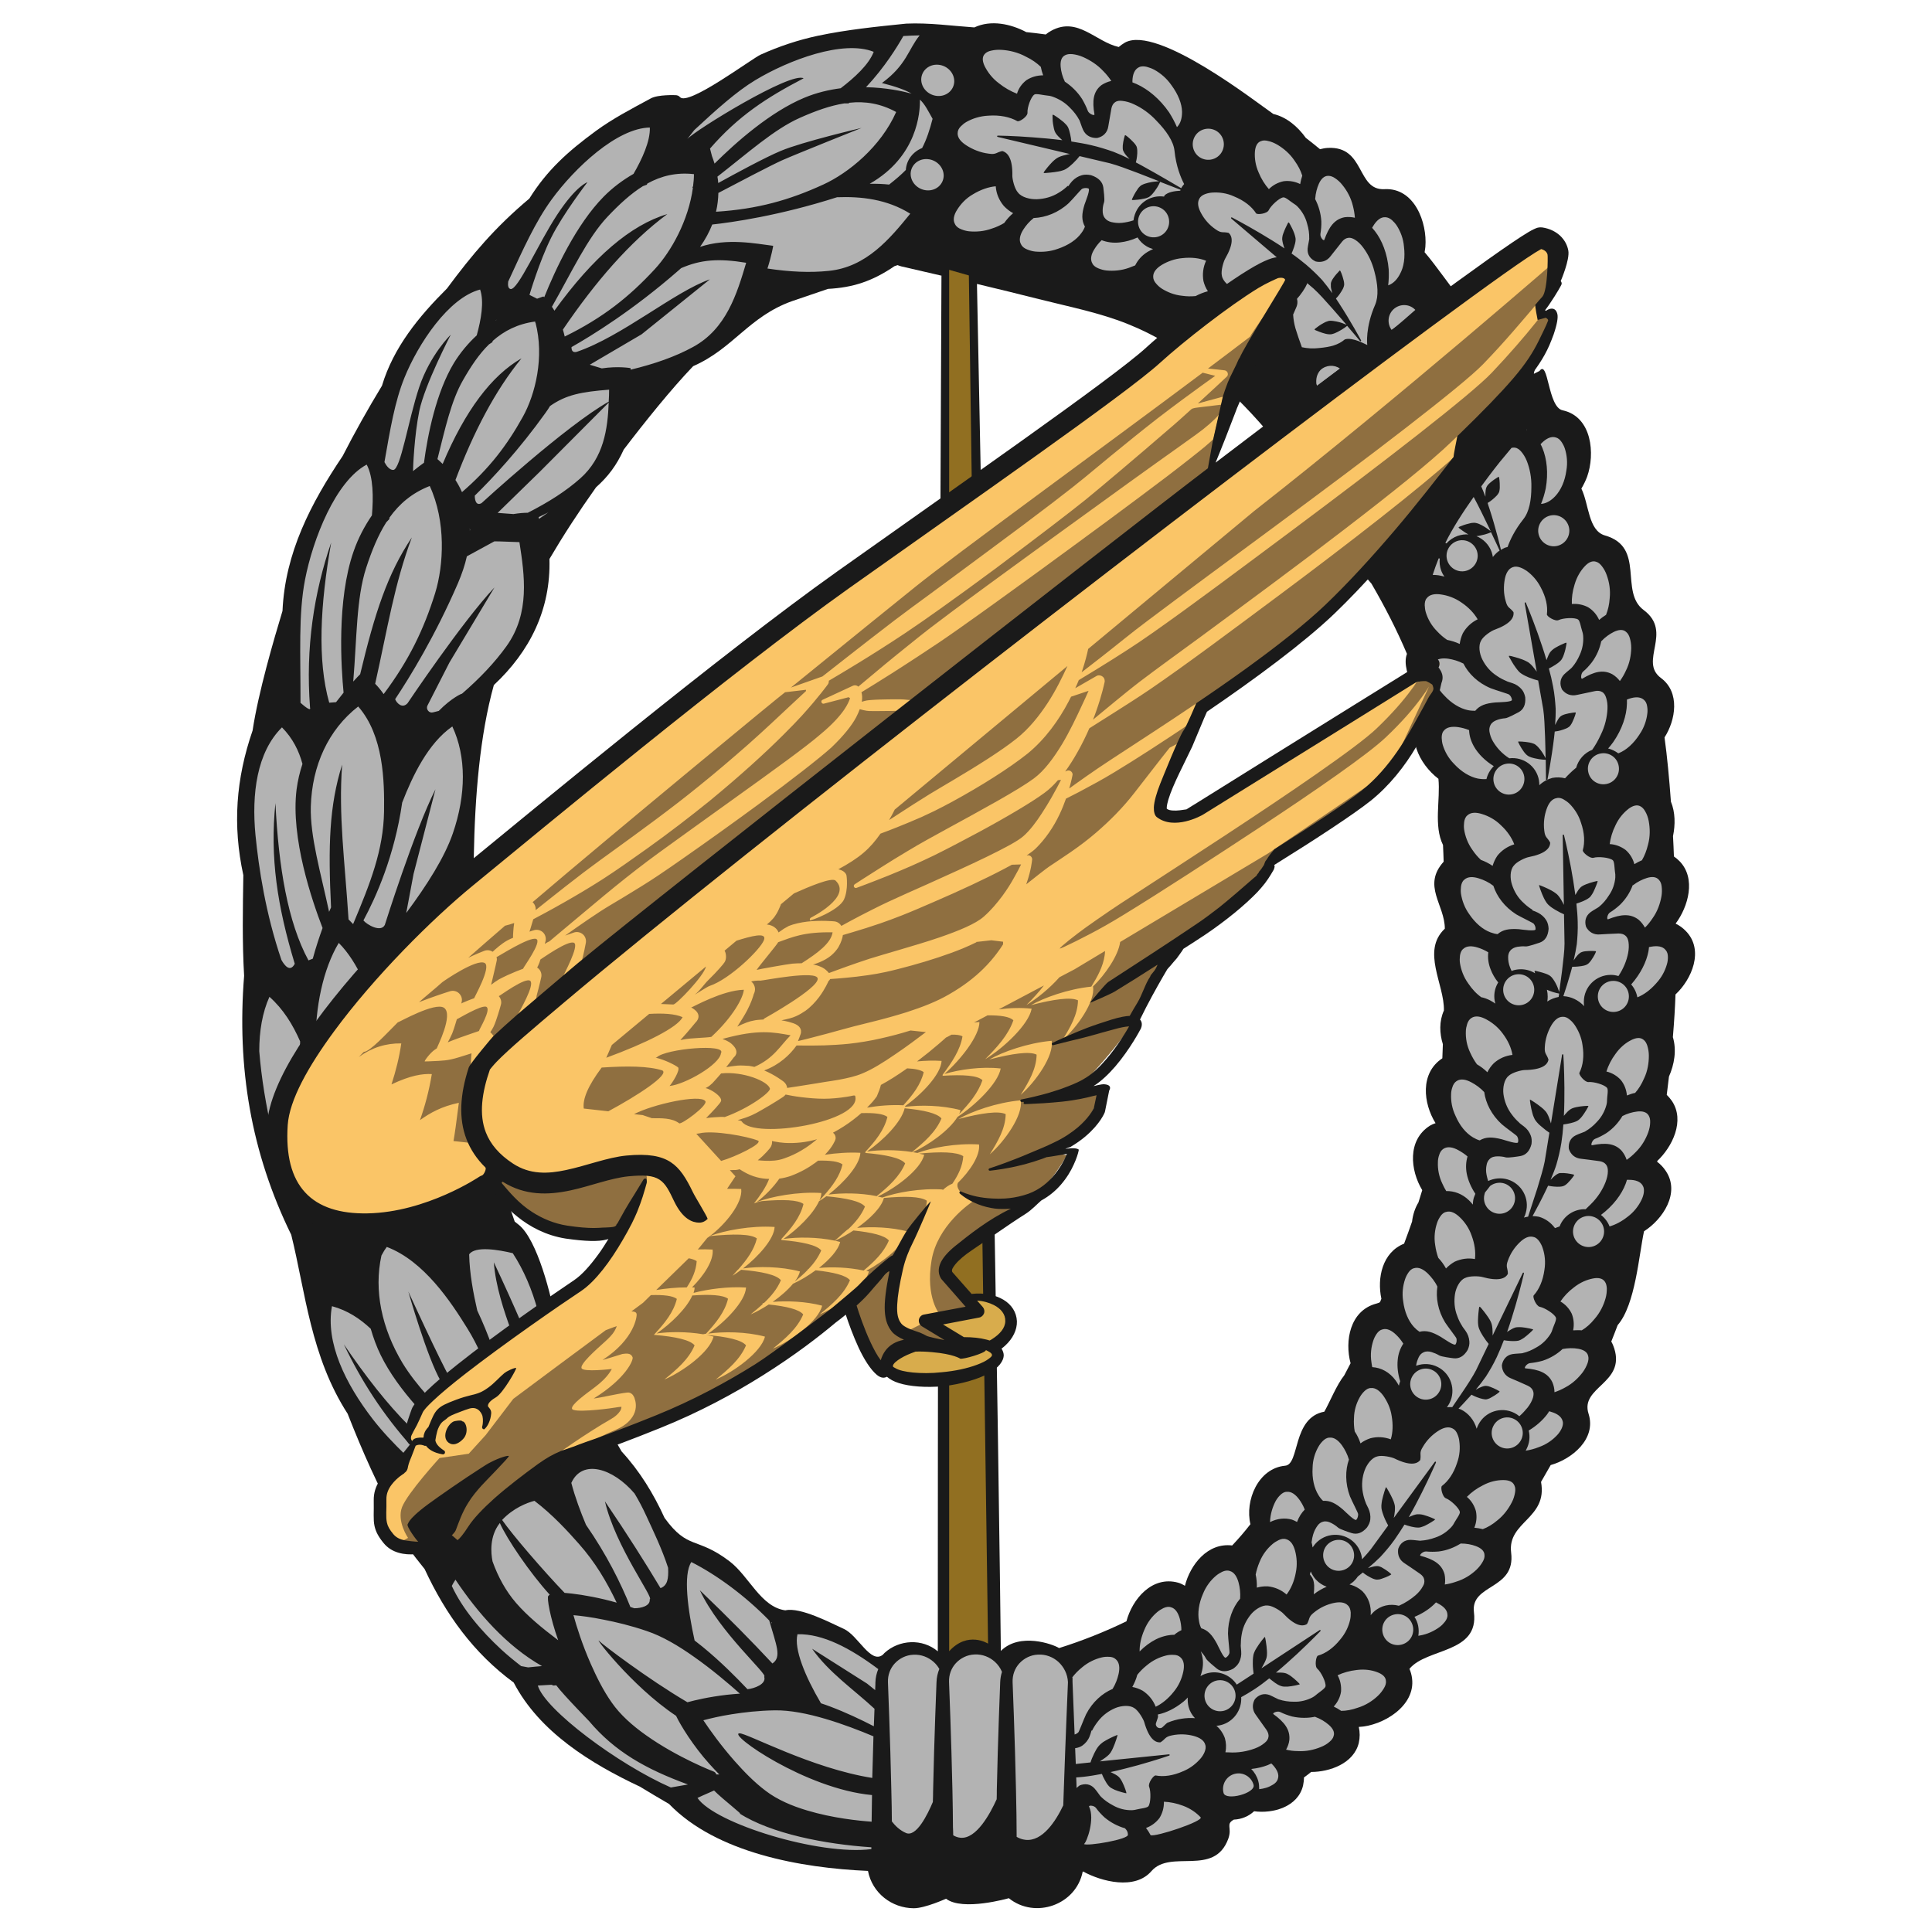 <?xml version="1.0" encoding="UTF-8"?>
<svg id="Layer_6" data-name="Layer 6" xmlns="http://www.w3.org/2000/svg" width="148" height="148" viewBox="0 0 148 148">
  <defs>
    <style>
      .cls-1 {
        fill: #1a1a1a;
      }

      .cls-1, .cls-2, .cls-3, .cls-4, .cls-5, .cls-6 {
        fill-rule: evenodd;
      }

      .cls-2 {
        fill: #8f6f40;
      }

      .cls-3 {
        fill: #d8ac4c;
      }

      .cls-4 {
        fill: #916f21;
      }

      .cls-5 {
        fill: #b3b3b3;
      }

      .cls-6 {
        fill: #fac567;
      }
    </style>
  </defs>
  <path class="cls-1" d="m76.67,126.47c1.44-1.44,3.99-.52,4.46-.22,1.73-.54,3.54-1.26,5.16-2.05.45-1.7,1.96-3.51,3.96-2.96.18.05.36.14.52.24.41-1.62,1.74-3.32,3.62-3.09.48-.51.95-1.05,1.39-1.62h.01c-.44-1.82.59-4.3,2.66-4.49,1.13-.1.53-3.68,3-4.14.41-.72.94-2.05,1.53-2.79.16-.31.32-.61.48-.92-.46-1.71-.05-4.01,1.94-4.56.39-.11.29-.09.42-.38-.34-1.57.06-3.55,1.74-4.22.21-.57.42-1.13.61-1.69.06-.51.22-1.03.49-1.47.1-.32.2-.63.29-.94-.92-1.52-1.16-3.83.59-4.94.13-.08.28-.14.43-.19-.94-1.51-1.21-3.83.52-4.97.01-.36.03-.71.04-1.08-.26-.83-.29-1.76.08-2.58.05-2-1.75-4.55.07-6.27,0-1.84-1.75-3.28-.09-5.13-.01-.43-.03-.86-.05-1.28-.73-1.49-.19-3.46-.35-5.07-1.48-1.13-2.6-3.35-1.23-5.06.3-.37-1.75-3.05-1.18-4.51-.78-1.84-1.71-3.65-2.72-5.38-.32-.4-.63-.64-.32-.54-4.36-7.32-10.07-16.05-18.35-19.35-2.19-.88-4.53-1.33-6.82-1.91-1.57-.4-3.15-.78-4.73-1.16.16,7.88.71,34.83,1.16,61.04.17,9.86.32,19.24.44,26.84.13,8.7.21,14.97.23,16.84Zm-4.54-105.35c-1.02-.24-2.05-.47-3.07-.71-.11-.03-.21-.06-.3-.1l-.24.08c-1.71,1.17-3.21,1.64-5.09,1.74l-2.76.94c-3.32,1.19-4.49,3.63-7.57,4.98-1.67,1.74-3.68,4.24-5.32,6.39-.55,1.21-1.2,2.07-2.12,2.89-1.35,1.9-2.53,3.72-3.57,5.49.11,3.88-1.51,7.09-4.26,9.66-2.14,7.69-1.53,18.73-1.27,26.06.41,2.1.6,4.05.45,6.14.44,2.65,1.29,5.7,2.42,8.9l.29.23c1.44,1.12,2.55,5.55,2.85,7.45l1.5,3.3c1.14,2.33,2.34,4.57,3.55,6.63,1.39,1.51,2.44,3.23,3.29,5.09,1.8,2.48,2.45,1.41,4.96,3.31,1.52,1.15,2.4,3.51,4.29,3.77h0c1.16-.27,3.52.99,4.48,1.42,1.09.49,2.06,2.73,2.99,1.98l.12-.13c1.14-1.05,2.92-1.12,4.09-.13,0-3.68,0-21.82.05-42.72.06-27.25.2-56.41.23-62.64Zm45.38,7.51l.42-.21c.69-.94.63,2.77,1.77,3.01,2.27.49,2.5,3.36,1.88,5.09-.12.32-.27.62-.44.91.59,1.2.52,3.22,1.81,3.59,3.12.89,1.08,4.31,2.96,5.71,2.28,1.7-.4,3.93,1.33,5.21,1.48,1.1,1.12,3.23.27,4.55h0c.2,1.44.36,3.13.49,4.92.34.83.34,1.77.16,2.64.03.52.05,1.04.07,1.56.15.1.3.23.43.36,1.29,1.32.66,3.49-.29,4.77v.02c.29.14.55.33.77.56,1.43,1.46.45,3.71-.79,4.86-.03.96-.1,2.07-.2,3.27.3,1,.11,2.09-.3,3.02-.05.46-.11.93-.17,1.4.14.14.27.29.39.46,1.03,1.52.03,3.53-1.12,4.61v.06c.25.19.47.42.65.69,1.15,1.69-.24,3.73-1.66,4.63-.39,1.8-.66,5.63-2.02,7.19-.16.42-.32.84-.49,1.26.1.17.17.34.23.53.85,2.68-2.63,2.94-1.97,5,.62,1.94-1.29,3.48-2.9,3.93-.24.43-.49.86-.74,1.29.52,2.83-2.59,3.03-2.29,5.42.36,2.88-3.12,2.37-2.85,4.56.4,3.18-3.62,2.73-4.94,4.34.1.23.17.48.2.74.27,2.13-2.27,3.63-4.07,3.71h-.01c.09.41.09.82,0,1.22-.38,1.58-2.23,2.23-3.65,2.23-.18.15-.37.29-.55.42,0,.21-.03.42-.07.62-.39,1.64-2.31,2.17-3.75,1.97-.42.39-.98.62-1.55.64-.66.36-.11.6-.43,1.47-1.08,2.93-4.4.77-5.89,2.48-1.26,1.46-3.81.8-5.22.03h-.04c-.5,2.56-3.65,3.66-5.66,2.04,0,0-3.54,1.02-4.81.04,0,0-1.61.73-2.47.73-1.7-.01-3.19-1.18-3.51-2.86-5.1-.22-11.61-1.37-15.24-5.13-.75-.43-1.49-.88-2.22-1.32-3.76-1.77-7.7-4.18-9.68-7.98-3.07-2.25-5.22-5.24-6.82-8.69l-.68-.86s-1.67-2.21-1.67-2.21c-.07-.1-.07-.23.02-.32l.25-.26c-1.48-2.63-2.7-5.4-3.8-8.2v-.02c-2.86-4.41-3.25-9.36-4.34-13.74-3.09-6.31-4.17-12.82-3.61-19.84-.15-2.57-.1-5.14-.06-7.71-.83-3.82-.57-7.37.71-11.08.44-2.92,1.62-6.95,2.29-9.16.2-4.46,2.17-8.24,4.61-11.87.91-1.78,1.93-3.6,3.01-5.38.88-2.94,2.84-5.32,4.98-7.45,1.95-2.63,3.68-4.68,6.31-6.89,1.35-2.16,2.92-3.58,5.07-5.16,1.32-.97,2.79-1.73,4.23-2.51.56-.31,1.9-.25,1.9-.25.13,0,.26.05.34.15.63.71,5.51-2.96,6.19-3.26,1.4-.63,2.87-1.12,4.37-1.44,2.23-.47,4.5-.7,6.77-.93,1.74-.08,3.48.17,5.22.29,1.27-.6,2.79-.27,3.98.36.49.05.99.11,1.49.18.13-.11.28-.21.43-.29,2.02-1.1,3.4.86,5.16,1.25.15-.13.31-.24.48-.34,2.49-1.36,10.08,4.59,11.36,5.47,1.03.24,1.88.98,2.49,1.83.37.29.74.58,1.09.87.19-.05.4-.09.6-.1,2.88-.15,2.18,3.28,4.34,3.16,2.31-.12,3.28,2.58,3.13,4.41-.01.14-.04.28-.06.42,1.74,2,5.07,7.43,7.2,7.89.47.1.98.45,1.31.78l-.14.61Z"/>
  <path class="cls-4" d="m74.22,21.1l-1.51-.43v105.82c1.44-1.58,2.98-.58,2.98-.58l-1.47-104.81Z"/>
  <path class="cls-5" d="m24.17,80.13c-.03-3,.58-5.89,1.78-7.9.75.75,1.36,1.74,1.87,2.84-.32.49-.66.98-1.05,1.37-.36.36-.61.64-.86,1.03-.08.13-.33.24-.38.38-.11.32-.32,1.02-.59,1.3-.28.28-.58.61-.76.97,0,0,0,0,0,.01Zm-3.3,6.71s0-.04-.01-.06c-.48-2.06-.83-4.16-1-6.26,0-1.54.24-2.96.78-4.16,1.06.94,1.79,2.13,2.35,3.41-.01.63,0,1.27.05,1.92-.43.77-.89,1.53-1.19,2.44-.12.35-.22.67-.38.97-.04.08,0,.32-.05.38-.21.21-.13.59-.27.86-.07.14-.17.31-.28.51ZM91.54,10.43c.34-.56,1.07-.74,1.64-.4.56.34.74,1.07.4,1.64-.34.56-1.07.74-1.64.4-.56-.34-.74-1.07-.4-1.64Zm15.2,13.27c.48-.45,1.23-.44,1.68.04,0,0-1.79,1.58-1.81,1.54-.36-.48-.31-1.16.13-1.58Zm11.89,15.83c.62-.22,1.3.11,1.52.73.22.62-.11,1.3-.73,1.52-.62.22-1.3-.11-1.52-.73-.22-.62.11-1.3.73-1.52ZM70.57,6.05c.03-.66.61-1.15,1.31-1.09s1.24.64,1.22,1.3c-.03.66-.61,1.15-1.31,1.09-.7-.06-1.24-.64-1.22-1.3Zm-.81,7.23c.03-.66.61-1.15,1.31-1.09.7.06,1.24.64,1.22,1.3-.03.66-.61,1.15-1.31,1.09-.7-.06-1.24-.64-1.22-1.3ZM30.81,61.48c.79-2.04,1.98-4.54,3.84-5.83,1.08,2.3,1.06,5.23.04,8.19-.63,1.83-1.97,3.95-3.57,6.1l.56-2.99,1.68-6.49c-1.63,3.23-3.88,10.39-3.88,10.39-.3.61-1.38-.02-1.64-.34.96-1.78,2.38-4.94,2.97-9.03Zm17.5-33.17c0-.07-.01-.11-.01-.11,0,0-.92-.17-2.2.02l-.92-.28,3.97-2.33,5.23-4.21c-2.7.94-6.73,4.37-10.19,5.55-.31.09-.42-.1-.41-.36,1.52-.86,4.69-2.81,8.16-5.84.08-.07.16-.14.24-.21,1.5-.65,2.85-.76,4.98-.41-.7,2.35-1.51,5.06-4.07,6.45-1.35.74-2.95,1.3-4.78,1.74Zm4.78-14.03s-.06.07-.06.07l.05.03c-.34,2.51-1.65,4.86-2.92,6.24-1.95,2.11-3.96,3.72-6.9,5.16-.04-.18-.09-.36-.14-.53,2.5-3.68,5.14-6.73,8-8.85-2.8.83-5.68,3.29-8.65,7.4-.06-.11-.13-.21-.19-.3,1.53-2.68,2.71-5.26,4.27-6.91.9-.95,1.77-1.75,2.7-2.33l.3-.11s.03-.06.04-.09c1.07-.59,2.22-.87,3.57-.72,0,.32-.03.63-.07.94Zm58.52,27.17c.62-.22,1.3.11,1.52.73.22.62-.11,1.3-.73,1.52-.62.22-1.3-.11-1.52-.73-.22-.62.11-1.3.73-1.52Zm11.45,40.63c.14-.45.37-.91.69-1.34.35-.5.78-.85,1.2-1.06.35-.18.7-.24.95-.03.14.1.23.27.29.45.07.23.12.49.12.77,0,.55-.09,1.17-.37,1.75-.19.44-.42.81-.68,1.1-.2.04-.42.11-.63.2-.04-.45-.2-.86-.47-1.19-.29-.32-.68-.55-1.11-.65Zm-22.58,36.03c.02-.19.06-.38.11-.55.08-.27.2-.5.34-.69.11-.15.25-.26.42-.3.21-.06.42-.01.63.1.18.09.35.2.52.35.14.13.88.37,1.04.42.41.13.81,0,1.18-.43.13-.19.23-.4.25-.61.03-.29-.02-.58-.15-.86-.07-.14-.21-.42-.2-.43-.1-.24-.17-.5-.22-.77-.12-.62-.04-1.22.14-1.71.17-.46.54-.96.96-1.06.38-.12,1.12.06,1.31.15,1.18.58,1.74.45,1.99.12.08-.46-.1-.53.19-.99.31-.54.73-.94,1.16-1.22.38-.25.78-.38,1.11-.21.18.08.3.23.38.43.07.16.13.34.15.55.07.5.04,1.08-.17,1.66-.25.78-.66,1.39-1.16,1.77-.13.1.03.85.31.95.35.13,1.01.74,1.06,1.04.04.15-.31.62-.39.77-.07.14-.15.27-.27.4-.3.32-.7.62-1.21.79-.38.14-.76.22-1.11.24-.02.03-.56-.06-.8-.06-.48,0-.8.28-.94.69-.07.44.08.86.51,1.12.02.01.94.63,1.16.79.17.12.29.26.32.44.04.18,0,.36-.11.53-.12.23-.31.46-.55.67-.35.3-.78.59-1.28.81-.66-.18-1.39-.03-1.93.47-.08.08-.16.16-.23.25.06-.71-.17-1.35-.61-1.81-.28-.26-.63-.45-1.01-.54.11-.07.21-.14.31-.23.13-.12.25-.26.34-.4h.01c.12-.1.25-.2.36-.29.08.07.27.22.58.38.13.07.26.13.42.16.06.01.11.01.17,0,.1,0,.18-.03.27-.06.44-.14.73-.31.74-.34,0-.03-.36-.32-.65-.48-.08-.05-.15-.09-.25-.12-.05-.02-.11-.03-.17-.03-.16,0-.3.03-.44.07-.11.03-.2.06-.28.09.37-.31.69-.6.94-.85.34-.37.73-.81,1.09-1.32.26-.37.52-.77.77-1.17.14.05.31.11.53.16.17.04.34.07.53.07.07,0,.14-.01.2-.03.11-.03.2-.07.3-.11.28-.13.79-.45.79-.48,0-.03-.5-.24-.86-.34-.1-.03-.2-.05-.32-.06-.07,0-.14,0-.21,0-.18.03-.35.09-.5.16-.04.02-.09.04-.13.06.37-.65.71-1.3,1.01-1.9.65-1.3,1.07-2.28,1.07-2.28.01-.02,0-.06-.02-.07-.02-.01-.06,0-.07.02l-3.14,4.29c.01-.06.03-.13.04-.2.03-.2.06-.41.05-.63,0-.08-.02-.17-.04-.24-.03-.13-.08-.24-.13-.36-.17-.39-.49-.93-.51-.93-.03,0-.22.6-.31,1.02-.02.12-.04.24-.05.38,0,.08,0,.17.01.25.04.22.11.41.18.6.12.3.24.53.33.69l-1.32,1.81c-.18.23-.41.49-.68.78-.04-.44-.21-.86-.53-1.21-.77-.84-2.07-.89-2.9-.13-.14.13-.26.28-.36.43-.02-.14-.04-.27-.08-.4Zm-8.48,8.41s.02.02.03.03c.13.15.26.31.36.51.09.17.69.65.82.76.33.26.76.28,1.26.01.19-.14.35-.29.45-.49.13-.26.19-.55.16-.86-.01-.15-.05-.47-.03-.48,0-.26.02-.53.07-.8.1-.63.39-1.15.73-1.56.32-.37.85-.7,1.27-.65.4.02,1.03.45,1.17.6.9.96,1.47,1.04,1.83.82.23-.4.09-.53.52-.87.48-.4,1.02-.63,1.51-.74.45-.1.86-.08,1.11.19.14.13.19.32.21.54,0,.18,0,.37-.05.57-.11.49-.35,1.02-.75,1.49-.51.64-1.11,1.07-1.71,1.24-.15.04-.27.81-.05,1,.29.25.68,1.04.63,1.35-.02.16-.5.47-.63.58-.11.1-.24.2-.39.28-.39.2-.88.34-1.41.32-.41,0-.79-.06-1.12-.17-.02.02-.51-.25-.73-.34-.45-.17-.84-.02-1.13.31-.22.38-.22.83.08,1.22.02.02.66.93.81,1.14.11.17.18.35.15.53-.02.18-.13.33-.29.46-.2.17-.45.32-.75.43-.57.21-1.26.35-2.01.3-.08,0-.17,0-.25-.01.08-.36.06-.73-.04-1.08-.13-.36-.35-.69-.65-.95.13,0,.25-.03.38-.06.96-.26,1.58-1.17,1.52-2.13.33-.18.67-.38,1.02-.61.38-.25.76-.53,1.13-.83.11.09.26.21.44.34.14.1.29.19.47.25.07.02.14.04.2.04.11.01.21,0,.32,0,.31-.02.9-.15.91-.18,0-.03-.38-.4-.68-.62-.09-.06-.17-.12-.28-.17-.06-.03-.13-.06-.2-.07-.18-.04-.36-.03-.53-.03-.05,0-.09,0-.14,0,.58-.48,1.12-.97,1.61-1.42,1.06-.99,1.8-1.76,1.8-1.76.02-.02.03-.05,0-.07s-.05-.02-.07,0l-4.45,2.92c.03-.05.07-.11.1-.17.1-.18.2-.36.27-.57.03-.08.04-.16.05-.24.01-.13.01-.26,0-.38-.02-.43-.14-1.05-.15-1.05-.03,0-.42.48-.64.85-.07.11-.13.21-.18.34-.03.08-.06.15-.07.24-.04.22-.04.43-.04.63,0,.32.04.58.06.76l-1.29.84c-.47-.73-1.38-1.11-2.26-.87-.19.05-.36.12-.52.22.05-.15.1-.3.13-.44.12-.54.06-1.04-.11-1.47Zm-24.96,2.95l-.62-.5-4.21-2.67c1.27,1.82,3.21,3.14,4.78,4.6-.01.4-.03.85-.05,1.34-.95-.49-2.12-1.05-3.34-1.51-.23-.09-.47-.17-.71-.25-1.22-2.07-2.08-4.16-1.8-5.29,1.94-.05,4.05,1.07,6.19,2.67-.13.31-.21.66-.22,1.02,0,0,0,.22-.02.61Zm41.31-5.61c.56-.23,1.05-.54,1.42-.88.08-.07.16-.15.23-.23.05.02.1.05.15.08.41.21.72.49.73.86.02.19-.06.37-.19.54-.11.14-.24.28-.4.4-.41.3-.93.56-1.54.66-.03,0-.07.01-.1.02.08-.5-.01-1.02-.3-1.46Zm-19.82,6.88c-.2-.51-.54-.92-.99-1.22-.25-.14-.52-.24-.8-.29.17-.31.3-.62.38-.93.2-.25.44-.5.72-.72.47-.4,1-.64,1.49-.76.2-.05.39-.06.57-.05.21,0,.4.06.54.2.27.24.3.66.2,1.11-.11.5-.33,1.04-.73,1.52-.41.52-.89.91-1.37,1.14ZM40.43,39.28c-.3,0-.67.03-1.1.1l-1.21-.09,3.23-3.15,5.28-5.3c-.08,2.04-.38,4.21-2.18,5.81-1.08.96-2.42,1.82-4.02,2.63Zm74.95,19.23c.65-.12,1.27.31,1.38.96s-.32,1.27-.96,1.38c-.65.12-1.27-.32-1.38-.96-.12-.65.32-1.27.96-1.38Zm-82.89-23.07c-.24.17-.53.39-.85.65,0-.3.1-2.75.48-4.61.41-1.99,2.41-5.84,2.41-5.84,0,0-1.58,1.52-2.42,4.03s-1.42,6.33-1.99,6.33c-.27,0-.51-.29-.67-.6.44-2.51.79-4.63,1.53-6.46,1.05-2.6,3.38-6.13,5.8-6.76.32.94.07,2.32-.26,3.51-.65.6-1.25,1.31-1.75,2.12-1.36,2.26-2,5.46-2.29,7.62Zm79.4,82.8c.44,0,.83.07,1.17.2.37.14.65.35.66.68.02.17-.04.35-.14.52-.12.21-.28.42-.48.61-.4.38-.92.72-1.54.91-.31.11-.6.18-.88.22.04-.26.03-.53-.02-.78-.21-.78-.84-1.15-1.84-1.42-.13-.04.18-.35.43-.33.31.03.64.03.97,0,.63-.08,1.19-.31,1.66-.6,0,0,.01,0,.02-.01Zm-29.76,10.27c.2-.27.46-.54.76-.78.47-.4,1-.64,1.49-.76.2-.05.39-.06.57-.05.21,0,.4.06.54.2.27.24.3.66.2,1.11-.08.37-.23.77-.46,1.15-.78.33-1.54.99-2.03,1.94-.19.4-.53,1.32-.59,1.38-.08.08-.18.14-.29.17-.09-2.27-.16-4.03-.16-4.03,0-.11,0-.22,0-.33Zm-43.66-12.08c.85-.9,1.87-1.3,2.47-1.46,1.37,1.04,2.54,2.31,3.42,3.31,1.22,1.38,2.1,2.85,2.88,4.49-.32-.09-.62-.17-.91-.24-1.35-.32-2.44-.46-3.08-.51-1.59-1.65-4.01-4.46-4.79-5.59ZM54.55,17.2c1.48-.16,5.13-.67,9.57-2.09,1.83-.07,3.82.14,5.61,1.26-1.55,1.9-3.35,4.09-6.24,4.38-1.43.15-2.99.08-4.7-.18.33-1.03.44-1.74.44-1.74-1.31-.16-3.5-.62-5.6.08.41-.58.71-1.15.93-1.71Zm-13.55,7.47s-.01.04-.01.04h.03c.69,2.62,0,5.49-.98,7.24-1.2,2.16-2.56,3.95-4.65,5.75-.15-.34-.32-.65-.5-.93,1.39-3.68,3.04-6.85,5.06-9.32-2.3,1.32-4.32,4.01-6.04,8.09-.15-.15-.29-.27-.4-.37.59-2.33,1.05-4.47,1.96-6.05.61-1.07,1.24-2.01,1.99-2.74l.26-.17s.01-.06.02-.09c.88-.78,1.92-1.31,3.26-1.49,0,0,0,.02,0,.03Zm79.41,21.6c-.02-.47.05-.98.21-1.49.17-.59.46-1.06.78-1.4.27-.29.58-.46.89-.34.17.05.3.18.42.33.15.19.28.42.37.68.19.52.3,1.13.23,1.78-.03.47-.13.9-.28,1.27-.18.11-.36.24-.53.39-.18-.41-.47-.74-.84-.97-.38-.2-.82-.29-1.27-.25ZM34.89,121.01c1.69,2.53,3.91,5.08,6.63,6.62-.28.02-.67.06-1.06.1l-.54-.1c-.53-.41-1.03-.82-1.5-1.25-1.59-1.47-3-3.14-3.81-4.89.07-.14.16-.3.28-.48Zm8.88-7.42c.84-1.85,3.2-1.11,4.84.82.32.53.62,1.1.89,1.69.46,1,1.21,2.54,1.68,4,.04.86-.05,1.35-.58,1.56-1.16-1.93-2.55-4.14-4.26-6.65.82,3.51,3.8,7.44,3.43,7.51.06.5-.65.68-1.18.68-.1-.03-.2-.07-.3-.1-.74-1.84-1.83-4.03-3.4-6.29-.41-.98-.83-2.09-1.13-3.23Zm78.26-20.39c.63.19.99.85.8,1.48-.19.63-.85.99-1.48.8-.63-.19-.99-.85-.8-1.48.19-.63.85-.99,1.48-.8ZM25.74,53.79l-.52.04c-.92-3.26-.69-7.51.15-12.27-1.32,3.86-1.97,8.03-1.62,12.64.09.31-.34-.02-.73-.36.01-3.76-.17-6.78.35-9.45.6-3.09,2.33-7.52,4.72-8.8.51.95.52,2.52.4,3.89-.56.82-1.05,1.74-1.4,2.75-1.31,3.74-.95,8.98-.77,10.83-.18.22-.37.46-.57.72Zm82.74,50.83c.03-.24.11-.46.2-.65.08-.17.2-.3.36-.37.19-.1.41-.09.64-.02.19.06.38.14.57.25.16.1.93.2,1.1.22.42.05.79-.15,1.08-.64.1-.22.15-.43.13-.65-.02-.29-.12-.57-.3-.82-.09-.12-.28-.38-.27-.39-.14-.22-.26-.46-.35-.72-.24-.59-.26-1.19-.18-1.71.08-.48.36-1.04.75-1.21.35-.19,1.11-.15,1.32-.09,1.27.35,1.79.13,1.98-.24,0-.46-.19-.5,0-1.01.21-.59.55-1.06.92-1.41.33-.32.7-.51,1.05-.4.19.04.33.18.45.35.1.15.19.32.25.51.16.48.23,1.05.13,1.66-.11.81-.4,1.49-.82,1.95-.11.12.19.83.47.88.37.07,1.12.54,1.23.83.07.15-.19.66-.24.83-.04.15-.1.3-.19.44-.24.37-.58.74-1.05,1-.35.21-.7.36-1.05.44-.01.03-.56.04-.8.08-.47.08-.73.42-.81.85.01.44.24.83.7,1.01.03,0,1.04.45,1.28.56.19.09.33.21.4.38.07.16.06.35,0,.55-.08.25-.22.51-.42.76-.18.22-.38.44-.62.65-.11-.09-.24-.18-.38-.25-1.01-.51-2.25-.11-2.76.9-.05.1-.1.21-.13.31-.2-.68-.64-1.2-1.21-1.48-.06-.02-.12-.04-.18-.06.22-.23.46-.48.68-.73.11-.11.21-.23.31-.34.09.05.3.16.64.27.14.04.28.08.44.09.06,0,.12-.01.17-.03.1-.03.17-.06.25-.11.41-.22.67-.44.66-.46,0-.03-.41-.25-.72-.36-.09-.03-.17-.06-.26-.07-.06,0-.12-.01-.17,0-.15.03-.29.09-.42.15-.1.05-.18.1-.26.14.31-.37.57-.72.77-1,.27-.42.57-.93.84-1.5.19-.41.37-.85.54-1.29.14.02.33.05.55.06.17,0,.35.01.53-.02.07-.01.13-.04.2-.07.1-.05.19-.11.28-.17.25-.18.69-.59.69-.62,0-.03-.53-.15-.9-.18-.11,0-.21-.01-.32,0-.07,0-.14.02-.2.04-.17.06-.32.16-.47.25-.04.03-.08.05-.11.08.25-.71.46-1.41.65-2.05.4-1.39.64-2.44.64-2.44,0-.03,0-.06-.03-.06-.03,0-.06,0-.06.03l-2.31,4.79c0-.06,0-.13,0-.2,0-.2-.01-.41-.06-.63-.02-.08-.05-.16-.08-.23-.06-.12-.12-.23-.19-.33-.24-.35-.43-.58-.54-.71-.03-.04-.11-.12-.13-.11-.03,0-.05.13-.05.16-.02.17-.06.47-.07.89,0,.13,0,.25.02.38.01.08.03.16.06.24.08.21.18.39.29.56.17.27.33.48.45.62l-.97,2.02c-.25.48-.67,1.13-1.12,1.79-.24.35-.48.71-.7,1.03-.14,0-.28,0-.41.01.08-.1.14-.21.2-.32.51-1.01.11-2.25-.9-2.76-.52-.27-1.1-.29-1.62-.11Zm-41.65,31.58c-4.68-.74-9.59-3.43-10.18-3.42-.95.02,5.04,4.26,10.15,4.73-.01.72-.02,1.41-.03,2.04-.98-.07-2.98-.27-4.94-.86-1.15-.34-2.28-.82-3.17-1.5-.88-.66-1.67-1.48-2.38-2.28-1.05-1.19-1.9-2.38-2.4-3.13.53-.14,1.27-.32,2.17-.46.95-.15,2.06-.28,3.3-.3,1.18-.02,2.55.26,3.87.65,1.36.4,2.67.91,3.69,1.34-.03,1.01-.06,2.11-.09,3.19Zm-30.85-95.74l.03.12-.02.08c0-.07,0-.13,0-.19Zm1.75,79.15c-.13-.65-.24-1.93.56-2.94.54,1.23,2.31,3.83,3.82,5.49-.04.03-.08.06-.11.1-.12.13.14,1.65.76,3.39-1.25-.94-2.36-1.86-3.22-2.85-.79-.91-1.39-2.01-1.81-3.19Zm53.26,10.41c-.02.24,0,.48.06.73.09.34.26.63.49.87-.65-.05-1.39.05-2.11.35-.08.04-.36.34-.43.38-.1.05-.21.04-.31-.01-.09-.06-.15-.16-.15-.26,0-.11.18-.49.17-.6,0-.05-.01-.1-.02-.14.65-.13,1.33-.47,1.96-.98.12-.1.24-.21.34-.32Zm-19.03-2.18c-.13.32-.21.66-.22,1.03,0,0-.18,4.44-.26,8.29,0,.3-.01.59-.02.88-.42,1-1.27,2.7-2.05,2.38-.47-.2-.83-.55-1.09-.89,0-.73-.02-1.53-.04-2.37-.08-3.85-.26-8.29-.26-8.29-.02-.55.17-1.06.52-1.44.36-.39.87-.65,1.44-.67.59-.03,1.14.19,1.55.56.17.15.31.33.42.52ZM42.14,31.1c1.23-.86,2.38-1.08,4.52-1.25,0,.3-.01.61-.03.92-3.24,1.81-9.74,7.77-9.74,7.77-.39.22-.52-.17-.52-.57,1.37-1.34,3.39-3.51,5.41-6.33.13-.18.25-.36.35-.53Zm82.96,36.71c.35-.27.71-.44,1.05-.55.38-.12.73-.11.94.15.12.13.18.3.2.5.03.24.03.5-.02.78-.1.54-.3,1.13-.68,1.66-.18.27-.37.51-.58.71-.13-.23-.29-.44-.49-.61-.64-.49-1.37-.41-2.33-.03-.13.05-.07-.39.14-.52.26-.16.52-.36.77-.59.46-.45.77-.96.96-1.47,0,0,0-.01,0-.02Zm-38.14-47.48c-.14.06-.3.12-.46.18-.6.22-1.21.26-1.74.21-.21-.02-.41-.08-.59-.15-.21-.08-.39-.2-.48-.37-.2-.33-.1-.73.15-1.12.14-.23.33-.47.55-.68.42.16.89.23,1.4.17.44-.05.9-.17,1.35-.38.17.26.39.5.68.67.16.1.34.17.51.22-.14.06-.28.14-.41.21-.45.27-.76.64-.96,1.04Zm32.57,79.38c.26-.39.61-.77,1.04-1.09.48-.38.99-.59,1.45-.68.39-.08.74-.03.92.24.1.14.14.32.15.52,0,.24-.02.5-.1.77-.15.53-.42,1.09-.85,1.58-.3.37-.63.66-.97.86-.21-.02-.43-.01-.66,0,.09-.44.05-.88-.11-1.28-.19-.39-.49-.72-.88-.94Zm-33.35,40.35c.12.12.22.25.22.47.15.37-3.15.92-3.36.73.22-.15.85-1.93.39-2.86-.06-.12.38-.11.53.1.18.25.4.49.65.72.49.41,1.03.68,1.55.83,0,0,.01,0,.02,0Zm-27.06-15.75s0,.04,0,.06l-.06-.13s.04.04.06.06Zm36.91,12.42c.17.64-2.13,1.25-2.3.62-.17-.64.21-1.29.84-1.46.64-.17,1.29.21,1.46.84ZM76.28,14.29c.04.55.26,1.06.62,1.49.21.22.45.41.71.55-.27.23-.5.49-.68.75-.28.17-.6.32-.95.43-.6.22-1.21.26-1.74.21-.21-.02-.41-.08-.59-.15-.21-.08-.39-.2-.48-.38-.2-.32-.1-.73.15-1.12.27-.43.66-.87,1.22-1.19.58-.35,1.18-.56,1.74-.61Zm46.39,34.83c.3-.32.63-.55.95-.71.35-.17.71-.23.95,0,.14.11.22.27.28.46.07.23.11.49.11.77-.01.55-.12,1.17-.41,1.74-.13.29-.29.56-.46.79-.16-.21-.36-.39-.58-.52-.71-.38-1.41-.19-2.3.34-.12.07-.13-.37.06-.54.24-.2.46-.44.67-.71.38-.51.61-1.07.72-1.61,0,0,0-.01,0-.02Zm-9.68,47.33c-.53-.1-1.07-.02-1.55.2-.25.14-.48.32-.67.52-.17-.31-.37-.58-.59-.81-.11-.3-.19-.63-.24-.99-.1-.61-.02-1.19.14-1.67.06-.19.15-.36.25-.51.12-.18.26-.31.45-.35.35-.11.72.09,1.05.41.37.35.71.83.91,1.42.23.62.31,1.23.25,1.77ZM77.91,7.18c-.47-.18-.95-.45-1.39-.8-.52-.39-.86-.86-1.08-1.29-.18-.37-.23-.72,0-.96.12-.13.29-.21.49-.25.25-.06.52-.08.82-.06.58.04,1.23.19,1.84.52.46.22.84.49,1.14.78.04.21.1.43.18.65-.47,0-.91.13-1.28.37-.35.27-.61.63-.73,1.06Zm35.87,84.14c.12-.14.25-.31.37-.47h0c.29-.22.68-.31,1.06-.2.63.19.99.85.8,1.48-.19.63-.85.99-1.48.8-.63-.19-.99-.85-.8-1.48.01-.05.03-.1.05-.14Zm-13.03,40.2c.41.15.75.36,1.03.6.3.26.49.56.38.87-.04.17-.16.31-.31.44-.18.16-.41.3-.67.4-.51.21-1.12.35-1.76.31-.32,0-.63-.04-.9-.11.13-.23.22-.48.25-.74.07-.8-.38-1.37-1.22-1.98-.11-.08.29-.27.52-.16.28.14.58.25.91.34.62.14,1.23.13,1.76.02,0,0,.01,0,.02,0Zm-34,10v.13c-3.96.51-11.98-1.95-13.32-3.92,0,0,.59-.28,1.27-.57.63.65,2.4,2,1.92,1.74,2.46,1.58,6.63,2.38,10.13,2.61Zm39.79-31.26c-.51-.19-1.05-.22-1.57-.08-.27.09-.53.22-.75.39-.11-.34-.26-.64-.44-.91-.06-.32-.08-.66-.06-1.01.01-.62.19-1.17.44-1.61.1-.18.22-.33.34-.45.15-.15.32-.26.51-.26.36-.04.69.22.96.59.29.42.55.94.64,1.56.11.65.09,1.27-.07,1.78Zm1.41,13.77c.44.49.41,1.24-.07,1.68-.49.44-1.24.41-1.68-.07-.44-.49-.41-1.24.07-1.68.49-.44,1.24-.41,1.68.07Zm8.05-15.32c.59.3.82,1.02.52,1.6-.3.59-1.02.82-1.6.52-.59-.3-.82-1.02-.52-1.6.3-.59,1.02-.82,1.6-.52Zm3.7-5.37c.43-.08.84-.08,1.19-.02.39.07.7.23.77.55.05.17.02.35-.04.54-.08.23-.2.46-.36.69-.33.44-.78.88-1.35,1.18-.28.16-.56.28-.83.37,0-.27-.06-.52-.16-.76-.35-.73-1.04-.98-2.07-1.07-.14-.01.11-.38.36-.4.31-.03.63-.09.96-.18.61-.2,1.12-.52,1.52-.89,0,0,.01-.01.02-.02Zm-3.84-22.53c-.54.06-1.03.28-1.43.64-.2.2-.37.44-.49.69-.25-.25-.53-.45-.8-.61-.19-.26-.36-.55-.51-.88-.27-.56-.36-1.13-.34-1.64,0-.2.05-.39.1-.56.06-.2.17-.37.33-.47.31-.2.71-.12,1.12.1.45.24.91.59,1.28,1.1.4.53.65,1.09.74,1.62Zm-34.41,57.49c-.57,1.2-1.59,2.78-2.89,2.64-.26-.03-.48-.11-.68-.23,0-.98-.02-2.24-.05-3.56-.08-3.85-.26-8.29-.26-8.29-.02-.55.17-1.06.52-1.44.36-.39.87-.65,1.44-.67.59-.03,1.14.19,1.55.56.42.39.7.93.73,1.55,0,0-.19,4.44-.32,8.29-.01.39-.03.78-.04,1.16Zm7.71-.28c.47.02.97.12,1.47.31.57.21,1.02.54,1.34.88.27.29-3.48,1.54-3.83,1.37-.1-.19-.21-.37-.35-.55.42-.15.77-.42,1.03-.76.23-.37.35-.8.34-1.24ZM81.58,6.27c-.2-.41-.3-.81-.33-1.17-.03-.4.05-.74.36-.88.16-.08.35-.09.56-.07.25.03.53.1.8.22.54.24,1.1.59,1.56,1.09.24.24.44.5.6.74-.27.06-.52.17-.74.31-.65.49-.73,1.22-.55,2.25.02.14-.42-.03-.51-.27-.11-.3-.26-.6-.44-.91-.36-.56-.83-1-1.31-1.32,0,0-.01,0-.02-.01Zm36.43,27.76s.08-.08.12-.12c.33-.32.7-.51,1.05-.4.19.05.33.18.45.36.1.15.19.32.25.51.15.48.22,1.06.11,1.67-.11.81-.42,1.5-.85,1.96-.33.35-.7.57-1.09.59.15-.36.27-.76.36-1.18.21-1.17.09-2.28-.26-3.11-.04-.1-.09-.2-.14-.29Zm6.95,41.38c.72-.82,1.17-1.73,1.32-2.54.02-.11.03-.22.04-.32.06-.01.11-.02.17-.03.45-.08.87-.04,1.1.25.13.14.18.33.18.55,0,.18-.02.37-.08.56-.14.49-.4,1-.83,1.46-.44.5-.93.86-1.43,1.06-.07-.37-.23-.71-.47-.98Zm-37.66,51.11c-.01-.51.11-1.09.36-1.66.23-.57.59-1.03.98-1.36.15-.13.32-.23.48-.31.19-.09.39-.13.57-.07.36.09.57.45.69.89.07.27.12.56.12.87-.19.09-.37.2-.54.35-.18,0-.37.02-.57.06-.28.06-.56.15-.84.29-.43.22-.86.53-1.25.93Zm15.17,1.81c.43-.2.92-.34,1.45-.4.61-.08,1.15,0,1.59.17.37.14.65.35.66.68.02.17-.04.35-.14.52-.12.21-.28.42-.48.61-.4.38-.92.72-1.54.91-.45.16-.88.24-1.27.24-.17-.12-.36-.23-.57-.33.3-.33.5-.73.56-1.15.03-.43-.05-.87-.27-1.26ZM86.75,6.33c0-.06,0-.12,0-.17.02-.46.16-.85.5-1.01.18-.09.39-.08.6-.03.18.05.38.12.57.22.47.26.95.65,1.32,1.19.51.69.8,1.41.81,2.04,0,.48-.11.89-.39,1.17-.16-.37-.36-.75-.6-1.13-.71-1.03-1.62-1.78-2.49-2.17-.11-.05-.22-.09-.32-.13Zm30.35,103.26c.58-.35,1.05-.77,1.39-1.21.07-.09.13-.18.18-.27.06.01.11.03.17.05.44.13.79.36.87.72.05.18,0,.38-.09.57-.08.16-.18.32-.32.47-.34.37-.81.72-1.4.93-.35.14-.7.23-1.03.28.03-.04.05-.08.07-.13.23-.45.28-.95.17-1.4Zm6.08-52.24c.14-.16.27-.32.4-.5.68-.98,1.03-2.04,1.05-2.94,0-.11,0-.22,0-.32.05-.02.11-.04.16-.06.44-.15.85-.17,1.13.07.15.12.23.3.26.51.03.18.04.37.01.57-.06.5-.24,1.06-.59,1.57-.44.69-1,1.2-1.58,1.44-.02,0-.03.01-.05.02-.23-.17-.49-.3-.77-.37Zm-96.12-5.15c.28-3.31.23-6.36.99-8.7.43-1.32.91-2.49,1.54-3.49l.24-.25s0-.07,0-.1c.76-1.07,1.74-1.9,3.09-2.43,1.25,2.7,1.08,6.05.41,8.22-.86,2.75-1.99,5.12-3.94,7.72-.22-.31-.44-.58-.65-.79.96-4.29,1.47-7.64,2.81-11.21-1.87,2.79-2.83,5.77-3.96,10.48-.11.11-.3.3-.53.56Zm87.92-10.08s0,0,0,0c0,0-.38-1.62-.88-3.15-.05-.15-.1-.29-.14-.44.09-.05.29-.18.55-.42.11-.1.21-.2.29-.34.03-.05.05-.11.06-.16.02-.1.03-.18.03-.27.01-.47-.05-.79-.07-.81-.03-.01-.1.04-.13.06-.11.07-.28.17-.54.39-.07.06-.13.12-.19.19-.03.05-.07.1-.09.15-.06.15-.07.29-.08.44,0,.11,0,.21,0,.29-.11-.29-.22-.56-.32-.79.8-1.1,1.43-1.88,1.43-1.88l.89-1.07c.08-.02.17-.03.25-.02.18.02.33.13.47.28.17.19.33.44.45.74.22.56.37,1.25.35,2,0,.98-.16,1.9-.62,2.47-.66.83-1.02,1.6-1.2,2.12-.07.02-.14.04-.21.06-.1.05-.21.1-.3.16Zm7.66,50.95c.93-.7,1.58-1.56,1.89-2.38.04-.1.07-.21.1-.31.06,0,.12,0,.17,0,.46,0,.86.12,1.04.44.1.16.11.36.08.57-.03.18-.09.36-.18.54-.22.45-.57.92-1.07,1.29-.44.35-.92.6-1.37.73-.13-.34-.36-.65-.66-.88Zm-8.24-25.21c.26.81.86,1.62,1.76,2.19.38.22,1.27.64,1.33.71.09.12.15.25.14.42.03.19-1.02.03-1.28,0-.75-.05-1.22.03-1.63.38-.18-.02-.36-.07-.55-.14-.59-.22-1.16-.71-1.62-1.39-.36-.5-.55-1.05-.63-1.55-.03-.2-.02-.39,0-.57.03-.21.1-.4.25-.52.27-.25.68-.24,1.12-.1.36.11.75.29,1.1.56Zm-9.28,36.87c-.03-.12-.04-.24-.06-.36-.1-.61-.02-1.19.14-1.67.06-.19.15-.36.25-.51.12-.18.27-.31.45-.35.35-.11.72.09,1.05.41.2.19.39.42.55.68-.23.35-.39.77-.43,1.25-.05.5.01,1.06.19,1.63-.04.11-.08.23-.1.34-.07-.14-.16-.27-.24-.39-.47-.65-1.12-.99-1.79-1.03Zm-12.73-84.75c-.23.49-.29,1.03-.2,1.55.07.28.18.54.34.78-.34.09-.66.22-.94.37-.32.03-.66.03-1.01-.02-.62-.06-1.15-.28-1.58-.55-.17-.11-.31-.24-.43-.38-.14-.16-.23-.33-.23-.53-.01-.37.27-.67.66-.91.44-.26.98-.47,1.61-.52.66-.07,1.27,0,1.77.2Zm6.17,102.17c-.41-.36-.9-.57-1.44-.63-.29-.01-.57.02-.84.1.01-.35-.02-.69-.09-1,.06-.31.16-.64.3-.97.23-.57.59-1.03.98-1.36.15-.13.32-.23.48-.31.19-.09.39-.13.57-.07.36.09.57.45.69.89.13.49.18,1.08.05,1.69-.12.65-.37,1.22-.69,1.64Zm25.71-36.65c.39-.2.78-.31,1.13-.35.39-.05.74.02.9.31.09.15.12.33.11.53,0,.24-.06.5-.15.76-.19.52-.5,1.06-.96,1.51-.22.23-.46.43-.69.59-.08-.25-.21-.48-.37-.68-.54-.6-1.27-.64-2.28-.44-.13.03,0-.4.23-.49.29-.11.58-.26.87-.44.53-.36.92-.81,1.21-1.28,0,0,0-.01.01-.02Zm-12.16-34.66c.38.76,1.1,1.47,2.08,1.88.41.16,1.35.43,1.42.49.11.1.19.23.21.39.06.19-1,.19-1.26.21-.75.07-1.2.22-1.55.64-.18,0-.37-.01-.56-.05-.61-.13-1.26-.52-1.81-1.12-.44-.44-.71-.95-.86-1.43-.06-.19-.09-.38-.09-.56,0-.21.03-.41.16-.55.22-.29.64-.34,1.09-.28.38.06.78.17,1.18.38ZM54.96,13.53c2.33-1.81,4.34-3.63,6.33-4.51,1.19-.53,2.31-.93,3.39-1.1h.32s.05-.03.07-.05c1.21-.13,2.39.06,3.58.71-1.17,2.65-3.64,4.67-5.59,5.56-2.57,1.18-5.02,1.88-8.21,2.08.12-.51.17-.99.18-1.44,1.36-.72,4.08-2.14,4.86-2.49,1.05-.47,6.11-2.49,6.11-2.49,0,0-4.53,1.06-6.19,1.76-1.18.49-3.52,1.76-4.79,2.46-.01-.17-.03-.33-.06-.48Zm61.96,19.4l.03-.04s0,.03,0,.05c0,0-.01,0-.02-.01Zm-40.16,95.13c-.08.25-.13.52-.14.79,0,0-.18,4.44-.26,8.29,0,.23,0,.46-.01.69-.5,1.1-1.55,3.06-2.77,2.95-.21-.02-.4-.09-.56-.19,0-.2-.01-.41-.02-.62,0-.84-.02-1.81-.04-2.83-.08-3.85-.26-8.29-.26-8.29-.02-.55.17-1.06.52-1.44.36-.39.87-.65,1.44-.67.59-.03,1.14.19,1.55.56.23.21.42.47.54.76Zm34.04-86.44s-.05-.02-.08-.03c.53-1.09,1.37-2.39,2.17-3.52.19.35.39.75.59,1.15.25.51.5,1.03.72,1.48-.01-.02-.04-.04-.07-.06-.12-.08-.29-.23-.61-.4-.14-.07-.29-.15-.47-.18-.06-.01-.13-.02-.19-.01-.11,0-.2.02-.3.05-.35.08-.56.17-.69.22-.04.01-.13.06-.14.08,0,.03.08.09.11.11.12.08.29.23.61.41.01,0,.03.01.04.02-.27-.02-.55.02-.82.11-.34.12-.64.32-.86.58Zm-8.14-13.38l-1.76,1.32s-.04-.09-.06-.15c-.04-.38.03-.76.32-1.07.42-.39,1.05-.42,1.5-.1Zm10.54,19.2c-.49.24-.88.61-1.14,1.07-.12.26-.2.53-.24.82-.32-.15-.65-.25-.96-.31-.27-.18-.53-.4-.77-.66-.44-.44-.71-.95-.86-1.43-.06-.19-.08-.38-.09-.56,0-.21.03-.41.16-.55.22-.29.64-.35,1.09-.28.5.07,1.06.26,1.57.62.55.37.97.82,1.24,1.29Zm-.82,67.22c.33-.34.74-.64,1.22-.88.54-.29,1.08-.4,1.55-.4.4,0,.73.1.86.41.08.16.08.34.05.54-.04.24-.11.49-.24.74-.25.49-.61,1-1.12,1.4-.36.31-.74.53-1.11.67-.2-.05-.42-.09-.65-.11.17-.41.21-.85.12-1.28-.12-.42-.35-.8-.7-1.09Zm-16.32-94s0,0-.01,0c0,.01,0,0,.01,0Zm0,0s.04.03.07.04c.16.06.43.18.85.29.12.03.24.06.37.08.08.01.17.01.25,0,.22-.02.42-.08.61-.14.3-.1.55-.2.71-.28l1.71,1.46c.4.36.92.94,1.45,1.54.38.43.75.86,1.08,1.24-.02-.01-.04-.03-.08-.04-.13-.05-.34-.15-.69-.22-.16-.03-.32-.06-.5-.06-.07,0-.13.02-.19.04-.1.03-.19.07-.28.12-.32.17-.49.31-.61.4-.04.03-.11.09-.11.11,0,.03.1.07.13.08.14.05.34.15.69.24.1.03.19.04.3.05.07,0,.13,0,.19-.01.17-.04.32-.1.47-.18.47-.24.72-.46.72-.46,0,.01,0,0,0,0,.57.66.98,1.16.98,1.16.01.02.05.03.07.01.02-.02.03-.05.01-.07,0,0-.79-1.46-1.67-2.81-.08-.13-.17-.26-.25-.38.07-.07.24-.25.42-.55.08-.12.15-.25.19-.4.02-.06.02-.11.02-.17,0-.1-.02-.18-.04-.27-.11-.45-.25-.75-.28-.76-.03,0-.08.06-.11.1-.09.1-.23.23-.42.51-.05.08-.1.15-.13.24-.02.05-.04.11-.04.17-.01.16,0,.3.04.44.02.11.05.2.07.28-.28-.39-.55-.74-.77-1-.34-.37-.76-.78-1.24-1.19-.35-.29-.72-.58-1.11-.85.06-.13.13-.31.2-.52.05-.16.1-.33.11-.52,0-.07,0-.14-.02-.21-.02-.11-.06-.21-.09-.31-.11-.29-.21-.47-.29-.62-.05-.1-.11-.21-.14-.2-.03,0-.07.09-.09.13-.07.14-.18.35-.31.7-.04.1-.07.2-.08.31,0,.07-.02.14,0,.21.02.18.07.35.12.51.02.04.03.09.05.13-.62-.42-1.25-.8-1.82-1.14-1.25-.74-2.2-1.23-2.2-1.23-.02-.02-.06,0-.07.01-.02.02,0,.06.01.07l4.05,3.45c-.06-.02-.13-.04-.2-.05-.2-.05-.4-.09-.62-.1-.08,0-.17,0-.25.02-.13.02-.25.06-.37.1-.4.14-.67.27-.82.35-.05.02-.07.03-.08.04-.02.01-.02.03-.01.04-.03-.02-.04,0-.04.02,0,.03.02.05.05.05l.04-.02s-.01.01-.02.03Zm3.67,5.94c-.19-.51-.36-1.02-.49-1.44-.1-.35-.16-.71-.18-1.06.11-.24.22-.51.26-.6.13-.33.08-.66-.16-1,.09-.51.2-.84.2-.84l-.47.56c-.16-.11-.32-.19-.5-.22-.28-.05-.58-.02-.87.09-.14.06-.28.12-.41.2-.01-.01-.02-.03-.04-.04-.25.08-.51.13-.79.16-.63.08-1.22-.05-1.7-.26-.44-.2-.91-.61-.98-1.03-.09-.39.14-1.11.25-1.3.66-1.14.58-1.7.27-1.98-.45-.11-.53.06-.98-.26-.52-.35-.89-.8-1.13-1.25-.22-.4-.32-.8-.13-1.12.09-.17.26-.28.46-.35.17-.06.35-.1.56-.11.5-.03,1.08.04,1.64.3.76.31,1.34.76,1.68,1.29.09.13.85.03.97-.24.16-.34.81-.95,1.12-.98.16-.03.59.35.74.44.13.08.26.17.38.3.3.32.57.75.7,1.27.12.39.17.77.16,1.12.03.02-.1.56-.12.79-.04.48.22.81.62.99.43.1.86-.02,1.15-.42.01-.02.7-.89.87-1.1.13-.16.29-.27.47-.29.18-.03.35.04.53.15.22.14.43.34.62.6.36.48.68,1.11.86,1.84.25.94.34,1.87.05,2.54-.76,1.74-.61,3.03-.6,3.08-.13-.04-1.12-.63-1.72-.43-.51.43-1.1.58-1.96.66-.47.06-.91.03-1.32-.06Zm-43.04,103.14c-.36.02-.69.06-1.02.09-1.37.16-2.42.41-3.01.57-3.09-1.82-6.5-4.43-6.71-4.65-.67-.68,2.39,3.4,5.84,5.69.35.74,1.31,2.3,2.55,3.68.24.27.5.54.76.81-.07,0-.15,0-.23,0-.02-.1-.11-.19-.22-.23,0,0-2.74-1.05-5.17-2.78-1.02-.72-1.97-1.56-2.62-2.5-.65-.92-1.16-1.96-1.6-2.95-.65-1.47-1.09-2.87-1.33-3.74.57.05,1.36.15,2.29.34.98.19,2.12.46,3.34.88,1.17.39,2.42,1.13,3.59,1.96,1.37.96,2.64,2.04,3.54,2.84Zm66.62-65.07c.06-.47.2-.96.44-1.44.25-.55.62-.97.99-1.26.31-.24.65-.36.93-.2.15.08.27.22.37.4.12.21.21.46.26.73.1.54.12,1.16-.05,1.79-.11.46-.27.87-.47,1.21-.19.08-.39.18-.58.3-.11-.43-.35-.81-.67-1.09-.35-.26-.76-.42-1.21-.45Zm-44.1-47.97c.9-.04,1.87-.41,2.66-1.14.32-.31.95-1.07,1.03-1.1.14-.06.3-.08.46-.03.21.02-.2,1-.28,1.24-.22.71-.24,1.2.03,1.69-.06.17-.15.33-.27.49-.36.51-1,.94-1.8,1.21-.6.22-1.21.26-1.74.21-.21-.02-.41-.08-.59-.15-.21-.08-.39-.2-.48-.38-.2-.32-.1-.73.14-1.12.2-.32.47-.65.83-.93Zm31.59,74.56c-.11-.18-.22-.38-.31-.59-.27-.56-.36-1.13-.34-1.64,0-.2.04-.39.1-.56.06-.2.17-.37.33-.47.31-.2.72-.12,1.12.1.24.13.49.29.72.49-.12.4-.15.85-.06,1.32.1.5.32,1.03.66,1.54-.04.09-.08.19-.11.28-.06.18-.08.37-.08.55-.1-.12-.2-.24-.31-.34-.51-.49-1.12-.71-1.72-.7ZM37.98,24.52l.07-.03s-.05.03-.07.05v-.02Zm3.25,75.98l-.83.58-.44.33c-.62-1.44-1.33-3.01-2.13-4.71.13,1.79.78,3.76,1.35,5.3l-1.49,1.12c-.32-.88-.69-1.8-1.13-2.73-.3-1.31-.59-2.83-.62-4.3.45-.66,2.26-.35,3.34-.09.84,1.29,1.49,2.8,1.93,4.46,0,.01,0,.03.01.04Zm-4.38,3.26l-2.38,1.8c-.74-1.26-3.19-6.62-3.19-6.62,0,0,1.44,5.06,2.49,6.87.04.06.08.13.12.2l-1.08.82s-.02.03-.07.09c-.74-.83-1.38-1.65-1.89-2.48-1.61-2.67-2.22-5.58-1.63-8.26.14-.27.28-.49.41-.66,2.85,1.08,4.9,4.19,6.17,6.24.41.66.75,1.32,1.05,2Zm-4.95,3.97c-.24.36-.42,1.01-.53,1.53-1.7-1.69-3.37-3.84-5.03-6.28,1.32,2.78,3.01,5.4,5.18,7.82l-.43.68c-.95-.92-1.8-1.82-2.53-2.76-2.1-2.72-3.64-5.87-3.13-8.66,1.19.32,2.15.96,2.97,1.73.2.69.45,1.38.77,2.03.66,1.35,1.65,2.69,2.73,3.91Zm77.85-63.69c.14-.43.29-.86.46-1.27.03,0,.05.01.08.02-.03.29,0,.59.1.88.06.18.15.35.26.5-.15-.04-.3-.07-.45-.1-.15-.02-.3-.03-.44-.03Zm-50.83,80.08c.55,1.91.98,2.82.25,3.31-1.53-1.64-3.36-3.51-5.56-5.61,1.53,3.26,5.27,6.48,4.93,6.62.19.57-.76.91-1.28.96-.85-.9-2.07-2.13-3.44-3.25-.2-.16-.4-.32-.61-.48-.52-2.35-.89-5.06-.25-6.01,1.96.99,4.15,2.61,5.95,4.46Zm64.67-48.98c.66,0,1.19.53,1.19,1.19s-.53,1.19-1.19,1.19-1.19-.53-1.19-1.19.53-1.19,1.19-1.19Zm-20.17,43.2c.44.49.41,1.24-.07,1.68-.49.44-1.24.41-1.68-.07-.44-.49-.41-1.24.07-1.68.49-.44,1.24-.41,1.68.07ZM26.7,70.43c-.29-4.54-.78-7.97-.49-11.86-.99,3.15-1.08,6.23-.85,10.94-.03.07-.08.18-.15.34-.65-3.04-1.46-5.76-1.4-8.07.09-3.13,1.34-5.88,3.63-7.66,1.96,2.24,2.01,5.76,1.98,8.04-.05,2.97-1.05,5.49-2.37,8.63-.12-.13-.23-.24-.34-.35Zm83.06,34.54c.59.3.82,1.02.52,1.6-.3.59-1.02.82-1.6.52-.59-.3-.82-1.02-.52-1.6.3-.59,1.02-.82,1.6-.52Zm6.04-30.58c-.05-.1-.09-.2-.13-.3-.1-.26-.14-.52-.14-.76,0-.19.05-.36.15-.49.13-.17.33-.27.56-.31.19-.03.4-.05.63-.03.19.02.92-.24,1.08-.29.4-.14.64-.49.68-1.06-.01-.24-.06-.45-.17-.64-.15-.25-.37-.45-.64-.59-.14-.07-.28-.13-.43-.18,0-.02,0-.03,0-.05-.22-.13-.44-.3-.64-.49-.48-.42-.77-.94-.93-1.45-.15-.46-.15-1.09.13-1.42.23-.33.92-.63,1.14-.67,1.29-.25,1.66-.69,1.66-1.11-.21-.41-.39-.36-.45-.91-.08-.62.01-1.19.18-1.67.15-.43.39-.77.76-.83.19-.05.38,0,.56.11.15.09.31.2.45.34.35.36.68.84.86,1.43.27.77.31,1.51.14,2.11-.04.15.54.66.82.58.36-.11,1.25-.02,1.48.19.13.1.13.68.16.85.03.15.04.31.03.48-.04.44-.18.92-.49,1.36-.22.35-.47.64-.74.86,0,.03-.49.29-.67.43-.38.29-.47.7-.34,1.12.21.39.58.63,1.08.58.03,0,1.14-.07,1.4-.07.21,0,.39.04.53.16.14.11.21.29.24.49.04.26.03.55-.03.86-.11.56-.35,1.17-.74,1.75-.19-.06-.38-.09-.59-.09-1.13,0-2.06.92-2.06,2.06,0,.12,0,.23.03.34-.45-.48-1.02-.74-1.6-.77.18-.53.38-1.17.56-1.81.04-.15.08-.3.12-.44.1,0,.35,0,.69-.05.14-.02.29-.05.43-.12.05-.03.1-.06.14-.1.07-.07.12-.13.18-.21.27-.38.4-.69.38-.71-.01-.02-.47-.04-.81,0-.09.01-.17.02-.27.06-.05.02-.11.04-.15.08-.13.09-.22.21-.31.32-.07.09-.12.17-.17.24.11-.47.19-.9.24-1.24.05-.5.09-1.09.07-1.71-.01-.45-.05-.92-.1-1.4.14-.04.32-.11.52-.19.16-.07.32-.15.46-.26.06-.04.1-.09.14-.15.07-.09.12-.18.17-.27.14-.27.36-.84.34-.86-.02-.02-.54.11-.89.25-.1.04-.19.08-.29.14-.06.04-.12.08-.16.13-.13.14-.22.28-.3.43-.02.04-.05.08-.07.12-.1-.74-.22-1.47-.34-2.12-.27-1.43-.53-2.46-.53-2.46,0-.03-.03-.05-.06-.04-.03,0-.05.03-.04.06l.09,5.32c-.03-.06-.06-.12-.09-.18-.09-.18-.2-.36-.34-.53-.05-.06-.11-.12-.18-.17-.11-.08-.21-.15-.32-.21-.37-.21-.96-.44-.97-.43-.02.02.18.61.37,1,.06.11.11.22.19.33.05.07.1.13.16.19.16.15.34.27.51.37.27.16.51.28.68.35l.04,2.24c0,.54-.1,1.31-.19,2.1-.07.56-.15,1.13-.22,1.63,0-.02,0-.05-.02-.09-.05-.13-.11-.35-.29-.67-.08-.14-.17-.28-.29-.41-.05-.05-.1-.09-.15-.12-.09-.06-.18-.09-.28-.13-.34-.12-.56-.16-.7-.2-.04-.01-.14-.03-.15-.01-.02.02.02.12.03.15,0,0,0,.02.01.03-.32-.2-.69-.31-1.09-.31-.25,0-.49.04-.71.13Zm-20.82,48.1c-.55.65-.91,1.59-.91,2.65.01.44.14,1.41.11,1.5-.05.14-.13.26-.27.34-.15.13-.57-.85-.69-1.07-.36-.66-.68-1.02-1.2-1.18-.08-.16-.14-.34-.17-.54-.12-.61-.02-1.36.31-2.11.23-.57.59-1.03.98-1.36.15-.13.32-.23.48-.31.19-.09.39-.13.57-.07.36.09.57.45.69.89.1.37.15.79.12,1.23Zm21.02-57.81c-.52.16-.97.46-1.3.88-.16.24-.28.5-.36.77-.29-.2-.6-.35-.9-.46-.23-.22-.46-.48-.65-.77-.36-.5-.55-1.05-.63-1.55-.03-.2-.02-.39,0-.57.03-.21.1-.4.25-.52.27-.25.68-.24,1.12-.1.49.15,1.01.42,1.45.86.49.45.83.96,1.02,1.46Zm2.51,11.14s.07.03.11.05c.49.2.82.24.82.24h0c-.01.09-.03.17-.04.26-.31.06-.6.17-.87.35.02-.12.03-.25.03-.38,0-.18-.02-.35-.06-.51Zm-5.01.59c-.38-.26-.73-.63-1.03-1.08-.36-.5-.55-1.05-.63-1.55-.03-.2-.02-.39,0-.57.03-.21.1-.4.25-.52.27-.25.68-.24,1.12-.1.26.08.53.2.8.36-.05.42,0,.86.18,1.31.13.34.32.68.58,1-.19.31-.3.67-.3,1.06,0,.19.03.38.08.56-.13-.09-.26-.17-.39-.24-.21-.11-.43-.19-.64-.24Zm-17.64,59.1c.46-.05.88-.15,1.24-.29.1-.04.2-.09.29-.13.04.04.08.08.12.12.31.34.5.71.38,1.06-.05.19-.19.33-.37.44-.15.09-.32.18-.52.24-.17.05-.35.09-.54.11,0-.2-.01-.41-.07-.62-.1-.36-.29-.68-.54-.93Zm18-75.83c-.21.02-.43,0-.66-.04-.61-.13-1.26-.52-1.81-1.12-.44-.44-.71-.95-.86-1.43-.06-.19-.08-.38-.09-.56,0-.21.03-.41.16-.55.22-.29.64-.34,1.09-.28.27.04.56.11.85.23.01.42.14.85.38,1.27.32.55.84,1.08,1.51,1.49-.27.27-.47.61-.56.99Zm-31.43,76.48c.19-.01.39-.03.59-.05.45-.05.92-.13,1.39-.22.05.13.13.31.24.5.08.15.17.3.3.44.05.05.1.09.16.13.1.06.19.1.29.15.28.12.87.28.89.26.02-.02-.15-.53-.32-.86-.05-.1-.1-.18-.17-.28-.04-.05-.09-.11-.14-.15-.15-.12-.3-.19-.46-.27-.04-.02-.09-.04-.13-.06.73-.16,1.44-.35,2.08-.52,1.4-.39,2.41-.74,2.41-.74.03,0,.04-.03.04-.06,0-.03-.03-.04-.06-.04l-5.29.54c.06-.03.11-.07.17-.11.17-.11.34-.23.5-.38.06-.06.11-.12.16-.19.07-.11.13-.22.18-.34.18-.39.36-.99.35-1-.02-.02-.6.23-.96.45-.11.06-.21.13-.31.22-.06.05-.12.11-.18.18-.14.17-.24.36-.33.54-.14.29-.24.53-.29.71l-1.13.12c-.02-.41-.03-.81-.05-1.21.22-.03.42-.1.58-.22.23-.17.42-.4.53-.69.06-.14.1-.29.14-.44.02,0,.04,0,.05,0,.11-.23.26-.46.43-.68.38-.51.88-.85,1.36-1.05.45-.18,1.07-.24,1.43,0,.34.2.71.87.77,1.07.36,1.27.83,1.6,1.25,1.56.39-.25.33-.42.86-.53.61-.13,1.19-.09,1.68.04.44.12.8.33.89.68.06.18.02.38-.06.57-.07.16-.17.33-.3.48-.33.38-.78.75-1.35.98-.74.33-1.48.44-2.09.32-.16-.03-.61.6-.5.87.14.35.13,1.24-.06,1.49-.09.13-.66.18-.83.23-.15.04-.31.07-.48.07-.44,0-.93-.1-1.4-.37-.36-.19-.67-.41-.92-.66-.03,0-.33-.46-.49-.63-.32-.36-.74-.4-1.14-.24-.09.06-.17.13-.24.2,0-.27-.02-.55-.03-.82Zm14.78-121.66c-.31-.35-.59-.79-.79-1.28-.25-.56-.32-1.11-.29-1.58.03-.4.16-.73.47-.83.16-.07.35-.06.54-.01.24.05.48.15.72.29.47.28.95.68,1.31,1.22.28.39.48.78.59,1.15-.07.2-.12.41-.16.64-.4-.2-.83-.27-1.26-.22-.43.09-.82.29-1.14.61Zm-54.97,114.56l.16.06.21-.02c.54.74,2.92,3.15,2.52,2.75,1.96,2.32,4.32,3.66,7.57,4.85l-1.31.23h0c-4.07-1.79-9.66-5.98-10.19-7.81,0,0,.46-.03,1.05-.06ZM105.11,17.45c.03-.05.06-.1.09-.15.24-.39.55-.68.91-.66.19,0,.37.09.53.23.13.12.26.26.37.43.27.43.49.97.54,1.59.1.81,0,1.56-.31,2.11-.22.42-.52.73-.9.86.05-.39.06-.8.04-1.23-.1-1.19-.51-2.23-1.06-2.93-.07-.09-.14-.17-.21-.25Zm11.23,57.18c.66,0,1.19.53,1.19,1.19s-.53,1.19-1.19,1.19-1.19-.53-1.19-1.19.53-1.19,1.19-1.19Zm6.28-16.91c.65-.12,1.27.31,1.38.96.12.65-.32,1.27-.96,1.38-.65.12-1.27-.31-1.38-.96-.12-.65.32-1.27.96-1.38Zm-19.29,54.1c-.28.8-.29,1.81.08,2.8.17.41.63,1.27.63,1.37,0,.15-.03.29-.13.42-.09.17-.83-.59-1.02-.76-.57-.49-.99-.71-1.54-.68-.13-.12-.25-.27-.35-.44-.33-.53-.5-1.27-.45-2.08.01-.62.19-1.17.44-1.61.1-.18.22-.33.34-.45.15-.15.32-.26.51-.26.37-.04.69.22.96.59.22.31.42.69.54,1.11Zm-15.98-95.45c.34-.56,1.07-.74,1.64-.4.56.34.74,1.07.4,1.64-.34.56-1.07.74-1.64.4-.56-.34-.74-1.07-.4-1.64Zm13.4-1.14c.03-.44.14-.83.28-1.15.16-.36.4-.62.73-.61.17,0,.35.07.51.18.2.13.4.31.57.53.35.43.65.97.8,1.6.08.31.13.61.15.9-.26-.06-.52-.07-.78-.04-.79.15-1.21.75-1.56,1.73-.05.13-.34-.2-.3-.45.05-.31.08-.63.07-.97-.04-.64-.22-1.21-.47-1.69,0,0,0-.01-.01-.02Zm-59.61,7.65l-.58-.29s.75-2.55,1.66-4.38c.91-1.83,2.78-4.25,2.78-4.25,0,0-.85.25-2.32,2.49-1.47,2.24-3.01,5.8-3.57,5.69-.18-.04-.22-.27-.18-.57,1.14-2.48,2.09-4.59,3.33-6.29,1.76-2.41,5-5.47,7.52-5.51.04,1.04-.59,2.41-1.25,3.55-.8.46-1.58,1.03-2.29,1.75-2.09,2.12-3.69,5.56-4.55,7.7-.04-.04-.06-.06-.06-.06,0,0-.19.06-.51.18Zm71.97,18.19c.1,0,.2-.03.3-.05.52-.1.81-.25.81-.25,0,.01,0,0,0,0,.38.79.64,1.37.64,1.37,0,.01.01.02.02.03-.2.14-.37.3-.52.5-.02-.12-.05-.25-.09-.37-.2-.58-.64-1.01-1.17-1.23ZM54.74,12.54c-.07-.23-.14-.42-.2-.58l-.15-.58c2.17-2.5,4.33-3.9,7.17-5.38-.96-.55-8.31,3.98-8.91,4.65l.53-.68c1.67-1.55,3.22-2.95,4.68-3.83,2.55-1.54,6.73-3.11,9.07-2.17-.37.98-1.48,1.99-2.53,2.79-.91.12-1.86.34-2.79.73-2.59,1.08-5.22,3.4-6.87,5.04Zm-31.57,45.98c-.21.63-.36,1.28-.45,1.95-.47,3.73,1.2,8.57,1.99,10.62-.23.64-.5,1.43-.75,2.35l-.33.13c-1.59-2.93-2.29-7.15-2.53-12.05-.43,4.15.14,7.89,1.48,12.31-.36.69-.79.12-1.02-.29-1.22-3.58-1.74-7.05-1.99-9.58-.3-3.14.1-6.33,2.03-8.24.83.84,1.3,1.8,1.57,2.8Zm90.53,25.14c.11.84.56,1.75,1.34,2.46.33.29,1.14.85,1.18.93.07.13.11.28.07.44,0,.2-1-.15-1.26-.22-.73-.18-1.21-.19-1.68.09-.17-.05-.34-.13-.51-.23-.54-.32-1.02-.9-1.34-1.65-.27-.56-.36-1.13-.34-1.64,0-.2.04-.39.1-.56.06-.2.17-.37.33-.47.31-.2.71-.12,1.12.1.34.18.68.42.99.75Zm-15.48-60.66l-.95,1.12-.09.24c-.33.39-.49.73-.49,1.16-.13.12-.29.23-.46.32-.55.29-1.3.4-2.11.29-.62-.06-1.15-.28-1.58-.55-.17-.11-.31-.24-.43-.37-.14-.16-.23-.33-.23-.53-.01-.37.27-.67.66-.91.33-.2.71-.37,1.15-.46.78.34,1.79.43,2.8.12.42-.14,1.32-.53,1.41-.53.11,0,.22.03.31.09Zm-3.61,106.59c.17.64-.21,1.29-.84,1.46-.64.17-1.29-.21-1.46-.84-.17-.64.21-1.29.84-1.46.64-.17,1.29.21,1.46.84Zm2.68-13c.02-.61.2-1.16.43-1.6.1-.18.22-.33.34-.45.15-.15.32-.26.51-.26.36-.04.69.22.96.59.16.22.31.48.42.77-.25.25-.45.57-.59.95-.12-.07-.26-.13-.39-.18-.54-.15-1.13-.09-1.68.19Zm12.82-18.03c-.13.84.04,1.84.59,2.74.24.37.85,1.14.87,1.23.03.15.02.3-.06.44-.06.19-.92-.43-1.14-.56-.65-.38-1.11-.52-1.63-.39-.15-.1-.29-.22-.43-.37-.42-.46-.72-1.16-.82-1.97-.1-.61-.02-1.19.14-1.67.06-.19.15-.36.25-.51.12-.18.26-.31.45-.35.35-.11.72.09,1.05.41.27.27.54.6.73,1ZM35.76,42.62l2.11-1.15c.55,0,1.18.04,1.92.06.39,2.52.83,5.43-.99,7.97-.89,1.24-2.03,2.45-3.43,3.66,0-.01,0-.02,0-.02,0,0-.76.3-1.76,1.32l-.44.11c-.14.04-.29-.01-.38-.13-.09-.11-.11-.27-.04-.4l1.68-3.29,3.45-5.75c-2.48,2.63-6.66,8.87-6.66,8.87-.4.44-.83,0-.95-.31,1.14-1.71,3.06-4.84,4.81-8.88.31-.73.54-1.41.68-2.05Zm64.88,79.51c.03-.29.04-.53.03-.71-.02-.3-.1-.5-.18-.61-.05-.07-.1-.14-.15-.21.02-.07.05-.15.07-.22.09.22.22.43.39.62.24.26.52.44.83.55-.33.14-.67.33-.99.58Zm-10.13-107.7c-.43-.25-1.81-1.07-3.07-1.76-.14-.08-.29-.16-.43-.23.03-.1.09-.33.11-.69,0-.15.01-.29-.03-.45-.01-.06-.04-.11-.07-.16-.05-.09-.11-.15-.18-.23-.34-.36-.62-.57-.65-.56-.03,0-.15.45-.18.79,0,.09-.01.18,0,.27,0,.06.02.12.05.17.07.15.16.27.26.38.08.09.15.16.21.22-.46-.23-.89-.42-1.23-.55-.51-.18-1.1-.37-1.76-.52-.47-.11-.97-.19-1.47-.27-.01-.15-.04-.33-.09-.56-.04-.17-.08-.34-.16-.52-.03-.06-.07-.12-.12-.18-.08-.09-.16-.16-.24-.24-.25-.21-.43-.33-.58-.43-.1-.07-.21-.14-.23-.12-.03.01-.02.11-.02.16,0,.15,0,.4.08.77.02.11.04.21.08.32.03.07.06.13.1.19.11.16.25.29.38.41.04.03.08.07.11.1-.79-.1-1.57-.17-2.27-.22-1.53-.12-2.67-.13-2.67-.13-.03,0-.06.02-.06.04,0,.03.02.05.05.06l5.53,1.31c-.07.01-.14.02-.21.04-.21.05-.42.1-.63.19-.08.04-.15.08-.22.13-.11.08-.2.16-.29.25-.3.31-.48.55-.58.68-.03.04-.09.13-.08.15.02.02.15.02.18.01.18-.02.49-.03.93-.11.13-.02.25-.05.39-.1.08-.03.16-.06.23-.11.19-.12.35-.26.5-.4.23-.22.41-.42.52-.57l2.33.55c.56.15,1.34.44,2.13.74.57.22,1.14.44,1.64.64-.02,0-.06,0-.09,0-.15.02-.39.02-.75.11-.17.04-.33.09-.49.17-.06.03-.11.07-.16.12-.08.07-.14.15-.19.24-.21.3-.29.5-.36.63-.02.04-.03.06-.03.07,0,.02-.03.06-.02.08.02.02.13.01.16.01.15-.01.39-.02.76-.1.1-.02.2-.04.3-.09.06-.02.12-.05.17-.1.14-.11.24-.24.34-.37.32-.42.43-.73.43-.73,0,.01,0,0,0,0,.66.26,1.3.5,1.57.61,0,.02-.02.04-.03.07-.42.02-.94.1-1.2.36-.01.03-.03.06-.04.09-.79-.11-1.61.24-2.05.97-.16.27-.25.55-.29.85-.3.1-.6.16-.88.19-.29.03-.57,0-.82-.06-.19-.05-.36-.14-.47-.28-.15-.17-.2-.39-.19-.63,0-.2.04-.41.11-.62.06-.18-.04-.96-.06-1.12-.06-.43-.37-.75-.94-.94-.25-.05-.48-.06-.7,0-.29.08-.55.24-.76.47-.1.12-.2.24-.28.37-.02,0-.04-.01-.05-.02-.19.18-.4.35-.65.5-.54.35-1.15.5-1.71.52-.51.02-1.16-.14-1.44-.5-.29-.31-.44-1.06-.44-1.28.03-1.32-.34-1.79-.77-1.91-.47.1-.46.29-1.04.2-.66-.08-1.23-.33-1.69-.62-.41-.26-.71-.58-.69-.95,0-.19.09-.37.24-.52.13-.13.27-.25.45-.35.45-.25,1.02-.44,1.67-.47.86-.06,1.63.09,2.21.42.15.08.8-.35.78-.65-.03-.38.26-1.22.53-1.39.13-.09.73.06.91.07.16.01.33.04.5.1.44.16.91.42,1.3.83.31.3.55.62.72.94.03,0,.19.55.3.77.21.45.62.64,1.08.62.45-.1.78-.4.85-.89,0-.03.19-1.12.24-1.38.04-.2.13-.37.28-.47.15-.11.35-.13.56-.1.28.03.58.11.89.26.59.27,1.2.69,1.74,1.28.72.74,1.28,1.54,1.36,2.27.12,1.19.48,2.06.74,2.56-.09.1-.16.2-.23.32Zm28.96,79.52c-.1.04-.23.08-.35.13-.32-.43-.74-.73-1.23-.87-.16-.03-.32-.05-.49-.05.29-.53.66-1.22.99-1.91.07-.14.13-.28.2-.42.1.02.34.07.69.08.15,0,.29,0,.44-.04.06-.02.11-.04.16-.07.08-.05.15-.11.21-.17.33-.33.51-.61.5-.63-.01-.03-.46-.12-.8-.14-.09,0-.17,0-.27,0-.06,0-.11.02-.17.05-.14.07-.25.16-.36.26-.08.08-.15.15-.21.21.19-.44.35-.85.45-1.18.14-.48.28-1.05.38-1.67.07-.45.12-.92.15-1.39.14-.02.33-.05.55-.1.17-.04.34-.09.5-.17.06-.03.12-.08.17-.12.09-.08.15-.15.22-.24.19-.24.5-.76.48-.79-.01-.02-.55.01-.92.09-.11.02-.2.05-.31.09-.06.03-.13.06-.18.1-.15.11-.27.24-.38.37-.03.04-.06.07-.09.11.04-.75.04-1.48.04-2.15-.01-1.45-.08-2.52-.08-2.52,0-.03-.02-.05-.05-.05-.03,0-.05.02-.05.05l-.85,5.25c-.02-.06-.04-.13-.06-.19-.06-.19-.13-.39-.24-.58-.04-.07-.09-.14-.15-.2-.09-.1-.18-.18-.28-.26-.33-.27-.86-.61-.88-.6-.02.02.07.64.19,1.05.03.12.07.24.13.36.03.07.07.15.12.21.13.18.28.32.44.45.24.21.45.37.61.47l-.36,2.21c-.1.53-.33,1.27-.56,2.04-.13.41-.5,1.54-.71,2.18-.11.02-.22.04-.32.07.06-.11.11-.23.14-.36.32-1.09-.3-2.23-1.39-2.56-.51-.15-1.04-.09-1.49.12-.05-.15-.09-.31-.12-.46-.06-.28-.05-.54,0-.77.03-.18.11-.34.24-.46.15-.15.37-.2.61-.2.2,0,.41.02.62.08.18.05.95-.07,1.11-.1.42-.07.72-.37.86-.92.03-.23.02-.46-.06-.66-.1-.27-.28-.51-.52-.69-.12-.09-.38-.28-.37-.3-.19-.17-.38-.37-.54-.59-.39-.5-.59-1.06-.66-1.59-.06-.48.05-1.1.38-1.38.28-.28,1.02-.46,1.24-.46,1.32-.02,1.76-.39,1.83-.8-.14-.44-.32-.42-.28-.97.03-.62.23-1.17.48-1.62.23-.4.52-.69.89-.69.19-.01.37.07.53.21.14.11.27.25.39.42.28.42.52.94.6,1.56.13.81.04,1.54-.24,2.1-.07.14.42.74.7.71.38-.04,1.23.2,1.42.45.11.12,0,.69,0,.86,0,.15-.01.31-.06.48-.12.42-.34.87-.72,1.26-.27.3-.57.54-.88.72,0,.03-.53.2-.74.31-.43.21-.58.61-.53,1.04.14.42.46.72.96.76.03,0,1.13.14,1.39.18.2.03.38.11.49.25.12.14.15.32.15.52,0,.26-.07.55-.18.84-.22.56-.59,1.16-1.13,1.69-.13.13-.26.26-.39.38-.86-.03-1.67.48-1.99,1.3Zm-3.83-43.57c.09.15.22.42.47.76.07.1.15.2.24.3.06.06.12.12.19.16.18.12.37.21.56.29.3.12.55.2.73.24l.39,2.21c.08.53.11,1.31.14,2.11.02.57.03,1.14.04,1.65,0-.02-.02-.05-.03-.08-.07-.12-.17-.33-.39-.61-.1-.13-.21-.25-.35-.36-.05-.04-.11-.07-.17-.09-.1-.04-.19-.06-.29-.08-.36-.07-.87-.09-.88-.07-.01.02.22.48.44.77.06.08.12.16.2.23.05.04.1.09.16.12.16.08.32.13.47.16.51.12.85.11.85.11-.01,0,0,0,0,0,.01.87.02,1.52.02,1.52,0,.03.02.05.05.06.03,0,.05-.02.06-.05,0,0,.32-1.63.51-3.23.02-.15.03-.31.05-.46.1-.01.34-.04.68-.16.14-.05.28-.1.4-.19.05-.03.09-.08.12-.12.06-.08.1-.15.14-.23.2-.42.29-.74.27-.76-.02-.02-.48.04-.8.13-.09.03-.17.05-.26.1-.05.03-.1.06-.14.1-.11.11-.18.24-.25.37-.05.1-.09.19-.13.26.03-.48.05-.92.04-1.26-.03-.5-.08-1.09-.2-1.7-.08-.44-.19-.91-.32-1.37.13-.06.29-.15.48-.27.14-.09.29-.19.42-.33.05-.05.09-.11.12-.17.06-.1.09-.19.13-.3.1-.29.14-.49.17-.66.02-.11.05-.23.02-.24-.02-.02-.11.02-.15.04-.14.06-.36.15-.69.34-.09.06-.18.11-.26.19-.05.05-.1.1-.14.15-.1.15-.17.32-.23.48-.02.05-.03.09-.05.13-.21-.72-.45-1.41-.67-2.04-.49-1.37-.91-2.35-.91-2.35,0-.03-.04-.04-.06-.03-.03,0-.04.04-.03.06l.92,5.24c-.04-.05-.08-.11-.12-.16-.12-.16-.25-.33-.42-.47-.06-.06-.13-.1-.21-.14-.12-.07-.23-.11-.35-.16-.4-.15-.69-.21-.86-.26-.05-.01-.16-.03-.17-.01-.02.02.04.13.06.16Zm5.09,8.44c-.16.13-.33.28-.44.39-.14.13-.27.27-.4.41-.32-.08-.65-.09-.97-.03-.37.1-.72.29-1,.56,0-.13-.01-.25-.03-.38-.19-1.08-1.19-1.81-2.27-1.68-.57-.36-.98-.83-1.26-1.31-.14-.24-.22-.49-.26-.73-.03-.18,0-.36.08-.51.1-.19.28-.31.51-.39.19-.07.39-.11.62-.13.19-.01.87-.38,1.02-.46.38-.2.56-.59.51-1.15-.05-.23-.13-.44-.27-.6-.19-.22-.43-.39-.72-.48-.15-.05-.45-.14-.45-.16-.24-.1-.48-.22-.71-.38-.54-.34-.91-.81-1.14-1.28-.22-.44-.31-1.05-.1-1.42.17-.36.81-.77,1.02-.84,1.24-.45,1.53-.94,1.47-1.36-.28-.37-.45-.29-.59-.82-.18-.6-.17-1.18-.08-1.68.08-.45.27-.82.61-.94.18-.07.38-.05.57.02.17.06.34.15.5.26.41.3.8.72,1.08,1.27.39.72.55,1.44.47,2.06-.02.16.64.57.9.44.34-.16,1.23-.22,1.49-.04.14.08.23.65.29.81.05.14.09.3.1.47.03.44-.04.94-.26,1.42-.16.37-.36.7-.6.97,0,.03-.43.36-.6.53-.33.34-.35.77-.16,1.16.27.35.67.53,1.16.41.03,0,1.11-.24,1.37-.29.2-.04.39-.02.54.07.16.09.25.25.31.45.08.25.12.54.1.86-.03.6-.18,1.29-.51,1.96-.19.42-.42.82-.66,1.16-.61.24-1.06.76-1.23,1.38Zm-78.7-19.59c-.24.17-.49.35-.74.52-.01-.05-.02-.09-.03-.13l.09-.05c.23-.11.46-.22.69-.34Zm28.44-31.6c.41.39.62.86.97,1.47-.22.85-.45,1.56-.8,2.24-.7.28-1.2.91-1.25,1.68-.35.36-.77.72-1.28,1.12-.45-.05-.95-.07-1.49-.06,3.65-2.08,3.87-5.46,3.85-6.45Zm-1.27-4.87c.42-.03.84-.04,1.25-.05-.87,1.06-.99,2.26-2.89,3.65,1.07.27,1.78.53,2.27.81-.71-.19-1.98-.46-3.49-.49,1.44-1.53,2.42-3.14,2.86-3.92Z"/>
  <path class="cls-3" d="m75.96,103.19c.3.17.47.37.47.61,0,.79-1.9,1.62-4.23,1.86-2.34.24-4.23-.21-4.23-1,0-.71,1.53-1.46,3.54-1.77-.26-.29-.42-.64-.42-1.02,0-1.19,1.42-2.3,3.18-2.48,1.75-.18,3.18.64,3.18,1.83,0,.77-.59,1.5-1.48,1.97Z"/>
  <path class="cls-2" d="m34.98,118.25l-1.93-1.95c-.05-.08-.13-.13-.23-.15-.11-.02-.22,0-.3.08-.32.27-.5.46-.61.59-.08.1-.1.23-.06.35l.46,1.27s.01.08,0,.12c-.02.04-.05.06-.09.07-.01,0-.86.23-1.67-.02-.35-.11-.69-.3-.95-.62-.38-.45-.55-.8-.62-1.16-.1-.49-.03-1.01-.05-1.91,0-.48.14-.9.35-1.25.38-.62.96-1.03,1.24-1.21.06-.04.11-.1.14-.17.06-.15.19-.4.45-.78.21-.27.39-.48.52-.65.08-.1.1-.24.05-.36-.04-.09-.11-.16-.2-.19-.02-.03-.03-.05-.05-.08-.09-.14-.12-.28-.1-.51.02-.21.09-.48.2-.84.07-.23.18-.5.28-.82.08-.22.34-.53.72-.91.63-.65,1.57-1.47,2.68-2.35,3.03-2.41,7.25-5.33,8.88-6.42.66-.44,1.32-1.19,1.95-2.06.28-.39.55-.8.81-1.22.08-.13.07-.29-.03-.41-.09-.12-.25-.16-.39-.11-.05.02-.09.03-.15.05-.58.15-1.51.12-2.97-.09-1.44-.23-2.62-.87-3.54-1.61-.63-.51-1.15-1.06-1.52-1.56-.07-.09-.14-.18-.2-.27-.07-.09-.17-.15-.29-.14-.11,0-.22.06-.29.15-.03.04-.07.08-.11.11-.03.02-4.37,2.93-9.24,3.02-2.53.05-4.46-.65-5.71-2-1.25-1.35-1.85-3.38-1.66-6.09.11-1.59.99-3.58,2.33-5.72,3.06-4.84,8.53-10.43,12.33-13.54,5.4-4.42,19.87-16.41,28.85-22.8,8.96-6.37,21.11-14.8,23.71-17.18,2.1-1.93,6.47-5.28,8.65-6.4.43-.22.78-.36,1.03-.4.18-.03.32-.02.43,0,.44.12.9.17,1.19.29.23.1.39.24.48.43.08.17.11.37.03.64-.07.24-.24.57-.59,1-.18.23-.87.82-1.92,1.65-.05.04-.09.09-.11.15-.16.42-.34.89-.53,1.38-.28.72-.58,1.49-.89,2.25-.26.64-.52,1.27-.76,1.84-.3.7-.6,1.31-.78,1.82-.27.69-.51,1.34-.75,1.93-.29.73-.54,1.36-.74,1.84-.06.15-.01.32.11.42s.3.1.43,0c5.93-4.52,11.31-8.57,15.5-11.66,4.2-3.1,7.21-5.25,8.41-5.96.29-.17.5-.27.6-.3.1-.03.18-.03.23-.02.98.14,1.58.78,1.72,1.48.11.59-.09,1.26-.73,1.74-.12.09-.17.25-.12.4.02.06.06.11.1.15l.21.18c-.07.14-.35.64-.86,1.38-.22.32-.04.7.08.82.17.16.34.13.44.08.02.05.03.11.05.17.04.2-.03.59-.28,1.32-.11.29-.21.56-.33.83-.4.89-.94,1.75-2.01,3.02-.59.7-1.34,1.52-2.33,2.53-.02.02-.04.05-.06.07-.12.22-.28.54-.52.94-.21.35-.47.77-.78,1.23-.12.18-.25.36-.38.55-.98,1.37-2.3,3.06-3.76,4.85-2,2.47-4.31,5.1-6.54,7.25-2.32,2.22-6.03,4.96-9.71,7.47-.05.03-.09.08-.12.13-.15.3-.65,1.24-.76,1.44-.02.04-.04.08-.04.13-.02.14-.04.35-.13.63-.05.15-.12.31-.2.48-.57,1.21-1.51,2.96-1.85,4.12-.07.25-.12.46-.14.64,0,.05,0,.13,0,.16,0,.1.05.18.12.25.17.15.42.21.71.23.35.02.74-.04,1.09-.1.05,0,.09-.02.13-.05.26-.16.52-.33.79-.49,8.53-5.33,17.83-11.09,17.83-11.09.05-.03.12-.03.16,0,.05.04.07.1.05.15l.34.44-.34-.44s-.02.06-.05.14c-.04.12-.02.25.06.35.01.02.03.03.05.05.06.1.12.2.15.31.02.06.03.12.02.18,0,.06-.01.12-.03.18-.01.05-.03.09-.04.13,0,.01,0,.03-.01.04-.05.23-.16.72-.36,1.38-.14.44-.31.94-.54,1.49-.26.6-.59,1.23-.97,1.88-.85,1.44-2,2.92-3.43,4.07-1.3,1.04-4.14,2.9-7.35,4.9-.11.07-.17.18-.17.31,0,.02,0,.04,0,.06-.07.08-.1.18-.08.28-.11.19-.28.48-.54.82-.15.2-.34.42-.56.64-.94.98-2.36,2.15-3.96,3.23-.5.33-1.06.7-1.64,1.07-.04.03-.07.06-.1.1-.04.05-.07.11-.11.16-.12.17-.26.35-.4.55-.17.19-.32.37-.47.54-.08.09-.16.18-.24.27-.02.02-.03.04-.04.06-.38.65-1.34,1.91-1.94,3.07-.26.51-.28.69-.29.85,0,.11.02.2-.08.48-.05.13-.3.48-.65.92-.88,1.15-2.38,2.9-3.19,3.66-.17.16-.17.32-.16.4.02.13.11.3.38.32.13.01.44-.04.75-.09.11-.02.26-.03.37-.03-.34,2.01-1.66,2.77-3.27,4.04-.15.12-.16.25-.14.36.01.08.09.26.34.32.11.03.38.07.6.1-1.18,2.07-2.58,3.53-4.1,4.13-.84.33-1.47.89-2.02,1.45-.5.52-.94,1.04-1.44,1.38-.61.41-1.09.81-1.38,1.18-.13.17-.23.32-.28.46-.05.16-.05.31.01.46.01.03.03.06.06.09l2.37,2.69s.04.08.03.13c-.02.04-.05.08-.1.09l-2.78.53c-.14.03-.26.14-.28.29-.03.14.04.29.17.37l2.42,1.46c-.36.13-.91.29-1.3.23-.54-.09-1.15-.17-1.75-.22-.85-.07-1.69-.08-2.26.08-1.01.27-1.08,1.11-1.19,1.52-.04.14-.09.25-.15.3-.04.03-.08.06-.14.06-.08,0-.17-.04-.28-.14-.46-.39-.92-1.14-1.3-1.97-.42-.9-.76-1.87-.98-2.52-.04-.11-.13-.2-.24-.23-.12-.03-.24,0-.33.08-.99.88-3.21,2.74-6.35,4.71-2.17,1.36-4.78,2.77-7.73,3.96-4.57,1.84-6.15,2.25-7.23,2.7-.57.23-.99.47-1.65.93-1.07.72-2.31,1.62-3.38,2.48-.87.7-1.61,1.37-2.03,1.93-.34.45-.59.73-.77.9-.16.14-.31.22-.35.24Z"/>
  <path class="cls-6" d="m75.79,81.16c1.01-.58,2.94-1.27,4.77-1.43.2,1.13-1.23,3.15-2.37,4.14.62-.99,1.2-1.98,1.22-3.08-.53-.27-1.85-.09-3.61.37Zm-2.37,4.56c1.01-.58,2.94-1.27,4.77-1.43.2,1.13-1.23,3.15-2.37,4.14.62-.99,1.2-1.98,1.22-3.08-.53-.27-1.85-.09-3.61.37Zm-4.87-23.72c-.13.27-.28.54-.44.82.25-.16.52-.34.82-.53.66-.43,1.43-.93,2.26-1.44.59-.36,1.21-.72,1.83-1.09.93-.55,1.86-1.12,2.71-1.67.8-.52,1.54-1.03,2.13-1.5.96-.76,1.74-1.74,2.39-2.73.64-.98,1.13-1.99,1.52-2.84l-13.22,10.99Zm-13.04,10.83c.12.22.11.44.1.57-.02.19-.1.33-.2.43l.03-.02s-.47.58-1.18,1.27c-.31.3-.64.81-1.03,1.11-.09.07.94-.6,1.12-.66,1.54-.51,3.89-2.78,4.17-3.51.26-.66-1.03-.29-2.1.04l-.92.77Zm-5.6,12.83c.76,0,1.56-.03,2.12.39.16.12,2.23-1.38,2-1.7-.39-.55-4.02.24-5.46,1l.66.07.68.23Zm3.04-8.48c.09.04.14.08.17.1.77.52.16,1.05.16,1.05,0,0-.64.78-1.03,1.2-.14.16-.22.16.1.1.59-.12,1.66-.12,2.14-.2,1.67-1.54,2.45-3.02,2.49-3.61-1.63.04-3.87,1.31-4.03,1.36Zm2.77,13.89c.35-.01.71,0,1.06.01.13,1.08-1.23,2.73-2.39,3.6,1.12-.42,3.14-.81,4.95-.69-.04.93-1.25,2.27-2.42,3.18,1.16-.17,2.88-.16,4.36.23-.06.25-.2.51-.4.78.36-.3.71-.6,1.02-.93-.04,0-.02-.03.04-.04.4-.42.74-.89.97-1.42-.34-.42-1.46-.66-3.05-.8v-.08c.76-.82,1.45-1.67,1.69-2.68-.42-.32-1.58-.36-3.18-.22-.13.01-.54.13-.61.18.46-.6.9-1.21,1.16-1.88-.33,0-.65-.05-.95-.13-.35-.09-.66-.23-.93-.38-.14-.08-.26-.15-.38-.23-.1.03-.21.05-.31.06-.15,0-.3,0-.44.01l.43.47-.63.94Zm-.2-5.5c1.95-.71,3.53-1.93,3.46-2.18-.15-.56-2.06-1.34-3.74-1.16-.22.26-.45.51-.66.74-.14.13-.27.25-.43.33-.04.02-.07.04-.1.05.43.1,1.25.63,1.19.98-.02.16-.72.88-1.14,1.31,0,0,0,0-.01.01.42-.06.82-.07,1.14-.09.09,0,.2,0,.3.01Zm-8.92-.44c2.25-1.21,4.7-2.81,4.14-3.13-1.06-.34-2.72-.35-4.65-.22-1.07,1.43-1.47,2.44-1.37,3.14l1.88.21Zm13.23-15.88s-.02.06-.03.09c-.1.23-.19.45-.31.65-.09.14-.17.27-.28.39-.16.18-.29.3-.44.42,0,0-.02.02-.03.02.28.03.45.12.56.19.19.13.29.28.34.42.11-.08.24-.17.4-.28.12-.07.24-.14.39-.22.41-.16.91-.27,1.41-.33,1.04-.12,2.06-.02,2.06-.02.24.02.44.16.55.35.2-.11.41-.22.64-.35.52-.28,1.11-.59,1.77-.92.38-.19.78-.39,1.19-.58.96-.45,1.99-.9,3.02-1.36,1.59-.72,3.18-1.43,4.49-2.07,1.35-.66,2.42-1.22,2.84-1.6.53-.47.99-1.1,1.4-1.73.27-.41.51-.81.73-1.19.32-.56.58-1.05.75-1.39l-.24.03c-.32.37-.66.7-1.02.96-.93.69-2.86,1.84-5.03,3.01-1.12.6-2.29,1.22-3.42,1.78-.6.29-1.19.56-1.75.81-.64.28-1.24.53-1.78.75-1.45.58-2.41.93-2.41.93-.08.04-.17,0-.21-.07-.04-.08,0-.17.07-.21,0,0,.79-.52,2.03-1.3.6-.38,1.29-.81,2.05-1.26.46-.28.95-.56,1.45-.84.48-.27.97-.54,1.47-.81,2.75-1.5,5.54-3.02,6.7-3.88.82-.6,1.54-1.6,2.18-2.65.59-.99,1.09-2.05,1.49-2.91.21-.44.39-.84.53-1.16l-1.34.45c-.06.12-.12.24-.18.35-.75,1.44-1.8,2.9-3.14,4-1.43,1.14-3.61,2.51-5.74,3.67-.48.26-.97.52-1.44.75-.33.16-.66.31-.98.46-.69.3-1.32.56-1.87.78-.5.2-.93.36-1.25.48-.38.55-.81,1.05-1.28,1.45-.52.45-1.22.89-1.95,1.28.05.01.08.02.11.03.51.16.52.48.52.48,0,0,.15,1.02-.19,1.79-.38.86-2.59,1.67-2.61,1.61-.04-.08,0-.17.08-.21,0,0,3.18-1.59,1.88-2.83-.29-.28-2.08.48-3.19.98l-1.01.84Zm-.22,2.93c-.07.17-1.4,1.74-1.65,2.12.15-.05,2.39-.45,2.74-.48.26-.02.5-.03.71-.03,0,0,.02-.01.03-.02,1.19-.76,2.22-1.52,2.34-2.35-2.22-.04-3.11.38-4.15.75Zm6.81,12.67c.88-.15,1.85-.23,2.78-.18.71-.78,1.34-1.59,1.56-2.54-.23-.17-.67-.26-1.27-.29-.05.03-.09.07-.14.1-.63.44-1.27.85-1.87,1.17-.06.26-.17.55-.31.87,0,0-.02.03-.04.06-.07.09-.21.29-.44.53-.08.09-.17.18-.26.27Zm-14.49-3.1c.23.19-.47,1.27-.64,1.44,1.17-.11,3.83-1.62,3.94-2.51.46-.76-4.23-.34-4.91.31-.03.02-.06.02-.1.03.71.16,1.52.58,1.7.73Zm1.1,17.5c-.44.99-1.67,2.18-2.73,2.9.96-.14,2.29-.15,3.56.06.07-.01.14-.03.22-.04.76-.82,1.45-1.67,1.69-2.68-.38-.29-1.37-.35-2.74-.25Zm7.54-19.94c-1.34-.24-2.46-.48-5.16.26-.02.01-.04.02-.06.03.01,0,.03,0,.04.01.41.14.61.31.7.4.65.61.12.99.12.99,0,0-.24.33-.58.75.22-.04.52-.09.86-.12.28-.02.57,0,.89.02.14.02.27.05.41.08,1.5-.67,1.95-1.59,2.77-2.42Zm5.87,8.9c.92-.13,2.2-.15,3.43.04.92-.75,1.81-1.52,2.25-2.57-.32-.4-1.35-.64-2.82-.78-.24,1.05-1.66,2.48-2.87,3.3Zm-5.42-8.12c-.5.71-1.33,1.49-2.48,1.91.84.35,1.49.86,1.49.86.15.12.25.29.27.48.22-.03.49-.07.8-.12.41-.06.88-.14,1.38-.22.24-.04.48-.08.73-.12.36-.05.72-.11,1.07-.17.64-.12,1.27-.26,1.78-.48.74-.3,1.62-.85,2.48-1.44.88-.59,1.73-1.23,2.39-1.73-.08,0-.16-.01-.24-.02-.37-.04-.71-.08-.94-.1-.76.24-1.53.44-2.29.61-.41.09-.82.18-1.22.24-.42.07-.84.13-1.23.17-.69.07-1.32.1-1.86.12-1.15.03-2.07,0-2.14.01Zm2.93,14.95c.14.03.27.06.41.1-.15.63-.82,1.35-1.62,1.99,1-.09,2.26-.05,3.42.2.8-.67,1.54-1.38,1.93-2.3-.31-.39-1.3-.62-2.71-.77-.49.32-.99.6-1.43.79Zm-4.81-7.63c.02.19-.03.38-.15.53,0,0-.37.49-.94.94.18.02.36.03.55.04.48.02.99,0,1.5-.19.49-.17.92-.38,1.29-.6.52-.3.91-.62,1.2-.86-.81.24-1.68.33-2.49.28-.26-.02-.51-.05-.75-.1-.07-.01-.14-.03-.21-.04Zm-8.51-10.5s.93.04.95.04c.23,0,2.35-2.19,2.5-2.91l-3.45,2.87Zm13.94-5.29c-.03.22-.11.53-.35.95-.12.19-.31.43-.58.65-.12.09-.25.19-.4.27-.27.15-.53.26-.8.35-.05.02-.11.04-.16.05.04,0,.09.02.13.02.49.11.72.28.82.36.12.1.21.19.27.27.31-.12.77-.28,1.34-.49.52-.18,1.12-.4,1.78-.61.67-.21,1.41-.42,2.15-.64,1.08-.32,2.18-.64,3.2-.99,1.48-.51,2.77-1.04,3.39-1.59.57-.5,1.03-1.06,1.42-1.58.36-.49.65-.95.88-1.37.25-.43.43-.79.56-1.05l-.64.02s-.04,0-.06,0c-.17.09-.35.19-.54.29-1.49.79-3.49,1.72-5.51,2.59-.81.35-1.61.7-2.4,1.01-.56.22-1.1.42-1.62.6-.76.26-1.46.48-2.07.66-.3.09-.57.17-.81.24Zm-4.55,23.29c1.05-.15,2.56-.16,3.93.13.33-.27.95-.87,1.03-.88.54-.51,1-1.06,1.28-1.73-.33-.41-1.42-.65-2.96-.79-.19.14-.38.27-.56.38-.45.99-1.67,2.17-2.72,2.89Zm12.47-15.45c-.16.15-.36.32-.59.52-.45.39-1.03.86-1.65,1.33.62-.06,1.27-.08,1.88-.04-.05,1.03-1.52,2.56-2.79,3.46,0,.02,0,.04,0,.06,1.15-.15,2.81-.13,4.24.25-.02.1-.06.21-.11.31.76-.79,1.45-1.61,1.79-2.6-.36-.37-1.48-.44-3.05-.34v-.08c.7-.94,1.35-1.89,1.52-2.94-.17-.1-.46-.14-.84-.13l-.39.21Zm.47,11.21c.44-.65.78-1.33.83-2.1-.49-.33-1.72-.36-3.38-.2.13.03.26.06.39.09-.27,1.12-2.16,2.54-3.56,3.2.12.02.23.05.34.08,1.08-.39,2.92-.73,4.63-.62,0,.02,0,.03,0,.05.25-.23.5-.4.74-.49Zm-22.68,8.15c.74-.12,1.54-.2,2.33-.2.41-.62.71-1.27.76-2.01-.14-.1-.35-.17-.61-.22l-2.48,2.42Zm24.52-26.64c-.32.16-.68.32-1.06.48-1.15.47-2.53.92-3.91,1.3-.67.18-1.33.36-1.98.5-.46.1-.91.18-1.34.24-.63.09-1.2.16-1.69.2-.51.05-.93.08-1.23.1-.04.1-.12.15-.12.15,0,0-.25.6-.73,1.24-.28.37-.63.75-1.05,1.05-.21.14-.45.29-.7.4-.16.07-.32.13-.48.17-.23.06-.44.11-.65.15.44.07.74.17.9.22.88.3.54.92.54.92,0,0-.06.19-.17.45.03,0,1.06-.25,2.2-.56.6-.16,1.29-.36,2.06-.56.52-.14,1.08-.26,1.64-.41.8-.2,1.62-.43,2.42-.68,1.18-.38,2.32-.82,3.24-1.36,1.14-.65,1.99-1.33,2.62-1.95.45-.44.79-.85,1.06-1.21.2-.26.35-.49.47-.68v-.2s-.9-.11-.9-.11l-1.16.13Zm-15.1,18.11c-.47.68-1.13,1.34-1.73,1.79,1.12-.42,3.14-.81,4.95-.69,0,.18-.06.38-.15.58l.36-.4c.65-.73,1.21-1.49,1.41-2.37-.3-.23-.95-.31-1.87-.29-.07.05-.14.11-.21.16-.5.37-1.13.73-1.88,1.01-.29.1-.59.17-.88.21Zm-13.26-9.26c3.05-1.12,5.47-2.33,5.85-3.11-.59-.27-1.56-.31-2.56-.25l-2.86,2.38-.43.99Zm11.09-5.85c.2.14.27.33.3.49.03.17-.02.36-.1.51,0,0,0,.01,0,.02-.06.2-.19.62-.5,1.21-.18.34-.42.73-.72,1.19-.01.02-.03.03-.04.05.18-.1.43-.21.75-.33.19-.07.38-.12.61-.16.2-.04.41-.04.63-.06,0,0,.02,0,.03,0,.02-.05.05-.08.1-.1,0,0,4.1-2.28,4.05-3.03-.04-.68-4.22.16-4.38.15-.21-.02-.65.03-.71.07Zm5.66,13.28c.87-.13,1.82-.2,2.72-.15-.04.94-1.27,2.29-2.44,3.2,1.01-.13,2.4-.14,3.69.12.9-.73,1.75-1.49,2.18-2.51-.34-.42-1.46-.66-3.05-.8v-.08c.76-.82,1.45-1.67,1.69-2.68-.31-.24-1.01-.32-2-.29-.18.16-.39.33-.61.5-.45.35-.98.69-1.56,1,.14.1.22.27.2.46-.01.09-.11.29-.14.33-.06.12-.2.36-.45.65-.07.08-.15.17-.24.26Zm-7.94.47c1.07-.3,3.28-1.37,2.8-1.56-.79-.32-3.41-.81-4.47-.55-.14.03-.24.03-.24.03l1.9,2.08Zm4.93-5.08c-.05.07-.12.13-.19.18,0,0-.77.51-1.66,1.01-.24.14-.49.28-.74.39-.32.14-.61.24-.89.32-.06.02-.12.04-.19.06.11.03.26.02.32.11.96,1.39,9.26.03,8.68-1.97-.01-.04-.08-.02-.12-.03-.17.04-.35.07-.53.1-.57.09-1.17.15-1.74.15-.62,0-1.21-.06-1.72-.12-.5-.06-.92-.14-1.21-.2Zm10.61,9.09c.11-.31.19-.62.21-.96-.48-.33-1.67-.36-3.29-.21-.19.74-1.07,1.6-2.05,2.29,1.12-.1,2.6-.06,3.89.28-.25,1.02-1.85,2.3-3.19,3.01.07.02.14.03.2.05-.28,1.18-2.36,2.69-3.77,3.29.95-.77,1.87-1.55,2.32-2.62-.31-.38-1.26-.61-2.63-.76-.57.42-1.19.79-1.73,1.03-.4.48-.96.97-1.56,1.39,1.11-.09,2.54-.04,3.79.29-.28,1.18-2.36,2.69-3.77,3.29.95-.77,1.87-1.55,2.32-2.62-.31-.38-1.27-.62-2.64-.76-.48.31-.96.58-1.39.76.32-.26.64-.52.94-.8-.08,0-.03-.06.09-.08.54-.51,1.01-1.07,1.29-1.74-.34-.42-1.45-.66-3.04-.8-.23.17-.46.33-.67.46.15-.16.43-.5.46-.5.64-.73,1.2-1.48,1.41-2.36-.46-.35-1.78-.36-3.6-.18-.07.05-.13.09-.19.14.24-.31-.65.79-.65.79l-.09.09c.38-.01.76-.01,1.14.01.1.84-.68,2.01-1.58,2.9.07,0,.13,0,.2.01,0,.13-.03.27-.08.41,1.13-.29,2.64-.5,4.02-.41-.05,1.06-1.61,2.65-2.9,3.53,1.16-.16,2.87-.16,4.35.23-.28,1.18-2.36,2.69-3.77,3.29.95-.77,1.87-1.55,2.32-2.62-.34-.42-1.46-.66-3.05-.8h0c.19.04.38.08.56.13-.28,1.18-2.36,2.69-3.77,3.29.95-.77,1.87-1.55,2.32-2.62-.34-.42-1.46-.66-3.05-.8h-.07s.07-.08.07-.08c.76-.82,1.45-1.67,1.69-2.68-.31-.24-1.01-.32-1.99-.29l-.6.59-.89.66c.22,0,.37.05.4.2.03.14-.13,1.91-2.61,3.52.05,0,1.52-.46,1.52-.46.3-.04.65-.09.78.25.08.21-.51,1.63-2.98,3.16.39-.02,2.48-.52,2.72-.45.11.03.21.09.28.18.02.02.12.19.13.25.08.23.21.72-.07,1.27-.19.36-.55.79-1.33,1.13-.49.21-1.04.46-1.57.72-.02,0-2.66.97-2.71.98.39-.27,1.46-1.01,2.31-1.55.52-.34,1.07-.67,1.56-.95.37-.21.58-.43.71-.63.07-.11.09-.22.1-.31-.17,0-.36.04-.58.07-.74.12-3.11.39-3.21.08-.1-.31,1.04-1.12,1.77-1.67.41-.31.83-.69,1.12-1.12.06-.09.11-.18.16-.26-.02,0-2.19.26-2.32-.06s1.08-1.39,1.78-2.02c.3-.27.59-.56.74-.82.08-.13.13-.26.18-.38-.22.06-.77.28-.85.31l-3.63,2.69-3.45,2.57-2.12,2.78-1.29,1.42-2.24.33s-2.44,2.67-2.87,3.76c-.42,1.09.46,2.36.46,2.36l-.88.47c-.41-.26-.82-.71-1.23-1.61-.17-.88-.07-1.64.18-2.34.31-.68.71-1.16,1.2-1.37l1.2-2.15c-.24-.25-.38-.54-.25-.95l.74-2.18,6.9-5.25s5.91-4.74,7.68-6.63c1.77-1.89,2.76-5.54,2.76-5.54l-.16-.9-5.96.9c-1.49.34-2.8.23-3.93-.35-1.69-1.52-3.33-3.09-3.27-4.7-.14-2.17.85-4.11,1.9-4.8,25.01-22.55,52.03-41.86,79.51-61.79.97-.47,1.64-.05,2.16.81,0,0-12.53,10.94-23.74,19.72l-12.71,10.56c-.09.43-.24,1.02-.47,1.7-.01.03-.02.06-.03.09.73-.56,2.02-1.56,3.21-2.52.57-.46,1.23-.97,1.95-1.51,5.3-3.99,13.9-10.21,19.72-14.73,2.85-2.21,5.05-3.99,5.88-4.85.85-.88,1.61-1.72,2.27-2.48.53-.61,1.45-1.68,1.86-2.17.05.15.08,1.15.11,1.2-.04.05-.16.2-.2.25-.86,1.08-2,2.4-3.37,3.85-1.61,1.7-8.37,6.91-15.15,11.97-3.96,2.95-7.89,5.9-10.86,7.98-.69.49-1.34.92-1.91,1.29-1.49.97-3.17,1.98-3.73,2.32-.08.2-.17.41-.27.62l1.65-.95c.15-.07.33-.04.46.07.13.11.18.29.13.45,0,0-.19.94-.64,2.2-.07.2-.15.42-.24.64.41-.34,1.01-.84,1.66-1.37.54-.44,1.18-.97,1.92-1.54,1.34-1.02,2.98-2.2,4.75-3.5,3.47-2.56,7.49-5.52,11.02-8.24,3.49-2.68,6.53-5.11,8.11-6.64.16-.15.31-.3.46-.44-.01.07-.1,1.45-.11,1.48-2.69,2.45-8.27,6.78-13.45,10.64-3.64,2.71-7.22,5.39-9.94,7.25-1.03.7-1.94,1.27-2.66,1.73-.91.57-1.74,1.1-2.04,1.29-.26.6-.57,1.23-.91,1.83-.29.52-.61,1.02-.94,1.48l.17-.07c.11-.03.23,0,.31.09.08.08.11.2.07.31,0,0-.07.38-.24.97.38-.27.83-.6,1.35-.96.53-.37,1.14-.79,1.8-1.22,1.9-1.25,4.24-2.75,6.6-4.35-.01.05-.52,1.52-.52,1.56,0,0,0,0,0,.01-2.08,1.39-4.09,2.7-5.78,3.72-.47.29-.92.54-1.35.78-.51.28-.97.52-1.37.74-.38.2-.7.36-.98.5-.13.37-.29.78-.49,1.2-.45.96-1.1,1.91-1.84,2.63-.16.15-.39.32-.68.52h.04c.11-.03.22,0,.29.08.08.08.11.19.08.3,0,0-.06.73-.42,1.76,0,.02-.02.05-.02.07.67-.54,1.56-1.23,1.74-1.35.94-.64,2.28-1.46,3.61-2.61,1-.86,2.02-1.87,2.92-3.03,1.12-1.43,2-2.59,2.71-3.47,0,.01,1.11-.59,1.1-.58-.04.08-1.78,5.13-1.78,5.13.52.77,1.31.75,2.21.43l19.19-11.49-.69,1.5s0,0,0,0c-.07-.07-.24-.08-.36-.08-.25,0-.53,0-.76.08-.12.19-.26.39-.43.61-.58.79-1.42,1.77-2.61,2.91-.78.75-2.49,2.01-4.64,3.51-4.14,2.89-9.94,6.63-14.15,9.37-.56.36-1.09.71-1.58,1.04-.74.5-1.39.96-1.94,1.35-.68.49-2.02,1.53-1.97,1.6.03.05,2.09-.96,3.48-1.75.43-.24.89-.52,1.37-.81,2.93-1.79,6.81-4.32,10.43-6.7,4.37-2.88,8.33-5.63,9.67-6.9,1.25-1.18,2.12-2.2,2.73-3.03.24-.32.44-.62.6-.88l-2.99,6.45-9.33,6.33-11.34,6.79c-.14,1.05-1.15,2.5-2.08,3.41h0c.2,1.13-1.23,3.15-2.37,4.14.62-.99,1.2-1.98,1.22-3.08-.53-.27-1.85-.09-3.61.37.98-.56,2.84-1.24,4.63-1.42.48-.77.9-1.55,1.02-2.38.02-.12.03-.23.03-.35l-2.33,1.4-1.16.61c-.74.84-1.74,1.65-2.53,2.13.48-.49.95-.98,1.34-1.5l-3.46,1.83c.82-.11,1.7-.14,2.52-.05-.22,1.22-2.19,3.05-3.56,3.87.9-.91,1.76-1.83,2.16-2.98-.27-.28-.97-.39-1.98-.38l-1.04.55c.14-.02.28-.03.42-.04,0,1.07-1.45,2.9-2.68,3.98,1.14-.34,2.83-.59,4.31-.42-.21,1.15-1.96,2.83-3.31,3.71-.63,1.03-2.23,2.17-3.43,2.7.12.02.24.04.36.06,1.07-.4,2.96-.76,4.72-.65.1.85-.71,2.05-1.62,2.94-.23.49.56,1.18,1.28,1.33-.39.25-2.86,1.96-3.3,4.62-.48,2.9.65,4.15.65,4.15l-2.37,1.19s-1.07.25-1.19-1.35c-.09-1.2.59-4.18,1.15-5.42.04-.09.22-.54.31-.67.22-.42.52-.97.87-1.51Zm-35.8-14.84c-.04.12-.07.24-.11.36-.07.24-.15.48-.24.71-.11.26-.23.48-.34.68.31-.14.64-.25.95-.37.61-.22,1.16-.4,1.44-.5,0-.1.96-1.64.57-1.85-.36-.19-2.23.96-2.27.95Zm3.68-7.17c-.98.85-1.92,1.66-2.8,2.44.64-.31,1.2-.52,1.2-.52.22-.1.48-.07.67.06.1-.09.25-.24.49-.43.18-.14.37-.29.62-.43.14-.08.3-.15.45-.21-.01-.15.04-.87.08-1.06,0-.02,0-.05.01-.07-.01,0-.03,0-.04.01-.22.07-.45.15-.68.2Zm53.46-42.38c-7.65,5.73-18.96,13.94-22.02,16.41-1.28,1.03-4.91,3.96-9.52,7.71l2.41-.85c.55-.43,1.28-1,2.17-1.7.95-.74,2.07-1.62,3.37-2.61.84-.64,1.76-1.31,2.74-2.03,1.27-.94,2.65-1.95,4.11-3.04,4.62-3.41,6.73-5.06,7.69-5.85.41-.34,3.17-2.65,5.58-4.53.66-.51,1.33-1.01,1.95-1.47,1.04-.77,1.95-1.42,2.48-1.8l-.96-.24Zm-55.82,47.94c0-.05,1.35-2.42.82-2.72-.62-.35-3.13,1.37-3.26,1.48-.38.35-1.43,1.21-1.77,1.52.24-.09.48-.18.71-.27.88-.32,1.64-.56,1.64-.56.25-.08.52-.03.71.15.19.18.27.44.2.69,0,0,0,.03-.02.09.04-.02.08-.04.12-.06.26-.12.54-.22.8-.32.02,0,.04-.01.06-.02Zm1.73-3.16c.03.1.03.21,0,.31,0,0-.13.62-.31,1.35-.04.15-.07.3-.11.45.18-.14.38-.28.61-.42.21-.12.45-.22.67-.33.44-.2.87-.37,1.17-.48,0-.08,1.48-2.08,1.01-2.28-.51-.21-2.98,1.39-3.05,1.39Zm22.1-20.3c-.08.02-13.17,10.81-19.34,16.08,0,0,0,0,0,0,.17.16.26.39.23.61.39-.31.88-.7,1.46-1.16.48-.38,1.01-.8,1.6-1.25.36-.28.73-.57,1.13-.86.54-.41,1.12-.82,1.71-1.25,2.15-1.56,4.52-3.28,6.57-4.95,1.41-1.13,2.68-2.23,3.81-3.22,1.32-1.17,2.42-2.22,3.3-3.04.44-.41.82-.76,1.13-1.05,0-.03,0-.07,0-.1l-1.61.19Zm-19.1,23.8s0,0,0,0c0,0,0,0,0,0Zm0,0c-.09.04-1.34.87-1.37.89.13-.26,1.29-2.24.96-2.57-.34-.35-2.35,1.15-2.42,1.16.16.18.23.43.16.66,0,0-.15.57-.37,1.2-.06.17-.12.34-.2.5-.08.15-.16.28-.24.4,0,0,.02.01.02.02.09.08.29.32.33.43-.01.02-1.77,2.3-1.87,2.36.02-.09.06-1.11.08-1.19-.14.05-.29.09-.44.14-.36.11-.74.24-1.11.32-.16.04-.32.06-.48.08-.18.02-.34.03-.49.04-.65.04-1.06.04-1.06.04-.07,0,.4-.65.77-.9.05-.03.1-.07.15-.1,0-.06,1.31-2.6.55-3.11-.69-.46-3.46,1.12-3.54,1.12-.82.81-2.12,2.25-2.6,2.26-.13.13-.25.26-.38.39.99-.72,2.08-1.06,3.25-1.04-.15,1.05-.41,2.09-.75,3.14,1.46-.69,2.37-.83,3.09-.79-.21,1.27-.52,2.44-.91,3.53.78-.56,1.65-1.05,2.98-1.33-.19,1.52-.32,2.43-.41,2.93l2.2.24,1.22,2.16c-5.48,2.96-10.39,4.49-14.57,2.41-2.86-2.14-3.29-6.07-.4-10.87,8.93-15.39,47.66-40.91,74.8-61.13l1.52.64-.97,1.24c-.68.49-2.77,3.61-2.79,3.7-.94.72-2.03,1.54-3.21,2.43l1.28.14c.11.02.2.1.23.21.03.11,0,.22-.1.3,0,0-.92.87-2.19,2.03l1.95-.53s-.14.54-.16.62l-1.73.21c-.09.02-.44.03-.57.15-.57.52-1.19,1.08-1.83,1.62-2.1,1.82-5.39,4.6-6.31,5.34-1.2.96-3.28,2.56-6.87,5.25-1.47,1.09-2.86,2.1-4.15,3.02-.99.71-1.93,1.36-2.81,1.95-1.37.91-2.58,1.67-3.61,2.3-.87.53-1.6.97-2.18,1.31.01.11-.02.22-.09.3,0,0-.65.91-1.95,2.35-.4.44-.88.93-1.41,1.46-1.46,1.46-3.38,3.2-5.65,5.07-1.52,1.23-3.2,2.52-4.87,3.71-1.15.82-2.28,1.62-3.35,2.31-1.06.68-2.05,1.26-2.91,1.75-1.05.6-1.9,1.05-2.41,1.32-.06.2-.13.43-.2.67-.03.09-.06.19-.09.28.19-.07.31-.1.31-.1.24-.09.52-.03.71.14.19.17.27.44.21.69,0,0-.02.08-.06.21.06-.04.12-.07.18-.11.06-.03.12-.06.18-.09.19-.16,2.88-2.42,4.18-3.5.49-.4,1.04-.86,1.65-1.34.52-.41,1.08-.85,1.68-1.3,1.04-.78,2.19-1.59,3.33-2.42,1.12-.81,2.26-1.62,3.34-2.4,2.93-2.1,5.53-3.98,6.56-4.88.92-.76,1.48-1.39,1.83-1.89.27-.4.4-.7.46-.91-.04,0-.08-.03-.11-.06l-1.88.49c-.08.03-.17-.01-.2-.1-.03-.08.01-.17.1-.2l2.33-1.08c.14-.05.29-.02.39.08.48-.4,1.18-.99,2.06-1.72.55-.46,1.18-.96,1.86-1.51.49-.4,1.01-.81,1.56-1.24.51-.39,1.04-.79,1.59-1.2,1.76-1.32,3.69-2.72,5.62-4.13,1.93-1.41,3.87-2.81,5.64-4.09,1.7-1.23,3.25-2.36,4.52-3.26,1.49-1.07,2.57-1.82,3.01-2.15.8-.57,1.41-1.12,1.77-1.54-.03.1-.41,1.84-.42,1.88-.16.15-.45.39-.64.56-.42.35-1.47,1.19-2.94,2.31-1.24.94-2.78,2.09-4.47,3.34-1.76,1.3-3.69,2.71-5.62,4.12-1.93,1.4-3.86,2.8-5.66,4.07-.56.39-1.1.78-1.64,1.14-.58.39-1.13.75-1.66,1.1-.73.48-1.4.91-2.01,1.3-.99.63-1.79,1.12-2.33,1.45.05.17.08.41.03.73.11-.04.23-.07.37-.1.12-.02.25-.03.39-.04.19-.02.38-.02.59-.03.41-.01.84-.02,1.23-.02.3,0,.58,0,.82.03.06,0,.49.04.54.05-.02.02-.9.69-1.01.79-.38.03-1.18.02-1.57.03-.2,0-.4,0-.59,0-.14,0-.27,0-.39-.02-.19-.03-.35-.07-.49-.11-.02,0-.03,0-.05-.01-.07.19-.16.4-.28.63-.33.61-.92,1.37-1.89,2.3-.92.83-3.07,2.5-5.62,4.38-1.81,1.33-3.83,2.78-5.75,4.12-.63.44-1.26.88-1.86,1.28-.43.29-.85.56-1.27.82-.89.56-1.72,1.05-2.42,1.47-.94.55-2.47,1.62-3.48,2.34.39-.14.66-.23.66-.23.24-.09.52-.03.71.14.19.17.27.44.21.69,0,0-.16.9-.37,1.57,0,0-1.35,1.03-1.45,1.13.15-.35,1.33-2.51.93-2.74-.44-.26-2.55,1.27-2.58,1.27-.05.16-.1.32-.17.46-.03.05-.05.11-.08.16.03.02.06.04.08.06.2.17.29.44.23.69,0,0-.14.64-.35,1.4-.02.09-.05.45-.07.55Zm52.5-45.8s0,.02,0,0Z"/>
  <path class="cls-1" d="m68.13,97.42c.02-.12-.3.15-.39.27-.29.4-.51.59-1.13,1.33-.27.31-.61.65-.99.99.18.59.57,1.75,1.06,2.8.25.53.51,1.03.79,1.39.07-.24.18-.5.36-.74.24-.32.6-.61,1.17-.77.08-.02.16-.04.25-.06-.39-.17-.73-.38-.92-.61-.31-.38-.51-.85-.55-1.58-.04-.68.07-1.63.35-3.02Zm-32.72,11.46c.3,0,.55.87.05,1.37-.24.25-.62.5-.97.34-.73-.34-.27-1.45.26-1.7.06-.03.6-.13.65-.02Zm74.29-56.45s-.34-.24-.47-.24c-.25,0-.53,0-.76.08,0,0-9.83,6.12-16.29,10.12-.17.11-2.24,1.24-3.57.2-.16-.13-.23-.41-.22-.75.02-.43.2-1.08.49-1.81.09-.22,1.5-3.76,1.81-4.11.14-.16.93-1.99.95-2.05,1.31-.88,2.63-1.8,3.89-2.71,2.33-1.69,4.47-3.37,5.99-4.82,1.77-1.69,3.59-3.69,5.28-5.67,1.74-2.04,3.31-4.07,4.56-5.68-.06.06.27-1.52.28-1.58,2-1.94,3.33-3.32,4.25-4.39,1.04-1.21,1.55-2.05,1.97-2.89.13-.26.26-.52.39-.8.16-.33.27-.58.34-.77.04-.11-.18-.22-.18-.22l-.62.17s-.22-1.11-.18-1.16c.19-.23.37-.44.54-.62.42-.48.43-3.09.4-3.21-.04-.21-.22-.37-.49-.44-.94.5-4.03,2.71-8.5,6.01-16.72,12.35-52.32,39.86-66.38,51.73-2.43,2.05-4.21,3.56-5.13,4.51-.25.26-.49.56-.52.6-.62,1.77-.85,3.44-.31,4.82.35.9,1.02,1.69,2.07,2.38,1.32.87,2.71.79,4.07.5,1.6-.34,3.18-.97,4.63-1.11,1.67-.16,2.67.04,3.38.5.71.46,1.18,1.21,1.71,2.31.17.36,1.06,1.79,1.13,2.04-.16.16-.38.3-.67.29-.48-.01-1.23-.25-1.9-1.64-.37-.77-.63-1.34-1.13-1.66-.5-.32-1.2-.36-2.36-.25-1.39.14-2.91.75-4.45,1.08-1.73.37-3.49.4-5.17-.65-.04-.03-.14.04-.07.12.54.63,1.27,1.53,2.33,2.2.75.48,1.64.87,2.67,1.03.85.13,1.52.18,2.03.18.26,0,.49-.02.68-.03.1,0,.19-.01.28-.01.46-.02.64-.04.72-.13,0,0,.01-.01.02-.02,0,0,0,0,.01.01v-.02c.01-.06.04-.11.09-.14.2-.36.4-.71.58-1.04.25-.43.49-.82.7-1.15.43-.71.71-1.16.71-1.16.03-.08.13-.12.21-.09.08.03.06.31.05.33-.05.18-.15.56-.31,1.06-.11.34-.25.73-.42,1.15-.12.29-.26.59-.41.89-.21.42-.46.86-.71,1.29-.92,1.58-2.06,3.14-3.18,3.89-1.63,1.08-5.83,3.98-8.88,6.35-1,.78-1.87,1.5-2.48,2.08-.41.39-.71.7-.79.92-.17.37-.3.68-.43.93-.13.26-.25.44-.32.6-.04.09-.09.16-.11.23-.03.13-.03.24.05.35,0,0,.01.02.02.03.02-.04.05-.07.08-.1.11-.13.45-.19.76-.16.02,0,.03-.03.04-.05,0-.07.01-.14.03-.21.03-.11.08-.23.16-.34.05-.08.12-.15.18-.22.3-.73.44-1.08.71-1.35.25-.26.62-.44,1.4-.73.95-.36,1.38-.36,1.86-.57.18-.08.37-.19.62-.37.47-.34.87-.81,1.22-1.1.13-.1.24-.16.35-.21.13-.07.49-.23.56-.18.06.04-1,1.92-1.55,2.24-.71.41-.62.68-.59.72.24.27.26.39.2.73-.04.24-.13.48-.23.66-.1.18-.22.29-.26.33-.01.01-.07.01-.08,0-.06-.02-.1-.08-.1-.15,0-.03.02-.11.03-.14.03-.14.06-.44,0-.71-.01-.06-.25-.8-1-.58-.2.06-.42.14-.68.24-.57.22-.85.32-1.04.51-.2.2-.43.2-.67.77-.12.26-.22.91-.22.91,0,0,0,0,0,0,.04.25.22.49.64.77.08.03.12.12.09.21-.03.08-.12.12-.21.09-.67-.12-1.03-.37-1.24-.65-.04,0-.07.02-.11,0-.29-.12-.52-.09-.68,0-.08.21-.19.5-.33.86-.2.45-.25.7-.27.82-.05.25-.18.36-.29.42h.04s-.57.32-.99.88c-.23.3-.41.68-.4,1.12.02.84-.06,1.33.04,1.79.06.28.2.53.49.88.23.28.55.41.85.47.19.04.9.12,1.06.11-.11-.07-.93-1.19-.81-1.34.03-.04.05-.13.16-.28.15-.2.52-.6,1.43-1.27.82-.6,2.64-1.87,4.05-2.77.25-.16.49-.32.72-.43.69-.36,1.34-.54,1.39-.47.05.07-1.92,2.06-2.1,2.27-.33.37-.72.82-1.02,1.32-.47.74-.73,1.53-.92,2.02-.03.08-.06.15-.1.2-.09.11-.16.2-.23.25l.44.38c.16-.12.42-.41.85-1.08.39-.6,1.11-1.35,1.97-2.12,1.04-.92,2.28-1.86,3.34-2.63.68-.48,1.14-.74,1.72-.98,0,0,.02-.02.03-.02,0,0,.99-.33,1.05-.36.16-.08,1.6-.59,1.65-.6,1.07-.39,2.51-.93,4.54-1.75,2.92-1.18,5.49-2.58,7.63-3.92,1.35-.84,5.16-3.75,5.79-4.23.68-.58,2.01-1.66,2.25-1.94.67-.74,2.4-2.21,2.47-2.16.07.05.69-1.26,1.19-2.02.14-.22,1.61-2.04,1.77-2.14.04-.03-1.02,2.46-1.36,3.13-.32.63-.6,1.32-.77,2.07-.27,1.18-.41,2.05-.44,2.7-.04.73.06,1.15.32,1.47.11.14.31.25.54.36.28.13.61.22.9.33.19.08.35.16.49.24.15.08,1.08.28,1.37.32l-1.73-1.05c-.17-.11-.26-.31-.23-.51.04-.2.19-.36.39-.39l3.19-.6-1.84-2.1s-.04-.05-.05-.07c-.2-.33-.22-.7-.07-1.09.16-.43.58-.93,1.21-1.43.98-.78,2.48-2,4.22-2.82-.13.01-.27.02-.4.02-.39.01-.75,0-1.09-.07-.51-.09-.94-.24-1.29-.4-.75-.34-1.13-.71-1.13-.71-.04-.03-.05-.09-.02-.13.03-.04.09-.05.13-.02,0,0,.44.22,1.18.38.34.07.75.13,1.21.15.3.02.62.02.96,0,.44-.03.92-.1,1.43-.25.96-.26,1.67-.8,2.19-1.38.58-.64.93-1.33,1.12-1.79-.14.03-.3.06-.45.08-.54.1-1.08.17-1.08.17,0,0-.01,0-.02,0-.11.04-.22.09-.34.13-.45.16-.9.3-1.31.41-.38.1-.74.18-1.07.25-.98.19-1.62.25-1.62.25-.05,0-.1-.02-.11-.07,0-.05.02-.1.07-.11,0,0,.83-.26,2.02-.73.37-.14.76-.31,1.19-.49.55-.23,1.15-.47,1.75-.77.75-.35,1.32-.75,1.77-1.12.86-.72,1.19-1.37,1.26-1.5l.21-.99c-.18.04-.41.09-.71.17-.29.07-.7.15-1.15.22-.24.04-.5.07-.76.1-.49.05-.99.09-1.43.12-.82.05-1.44.07-1.44.07-.05,0-.1-.03-.1-.08,0-.04.01-.07.04-.09-.12,0-.19,0-.19,0-.05,0-.09-.03-.1-.09,0-.05.03-.09.09-.1,0,0,.66-.12,1.57-.36.32-.08.66-.18,1.02-.3.33-.1.66-.22.99-.35.49-.19.97-.4,1.38-.67.56-.35,1.08-.87,1.54-1.41.86-1,1.51-2.09,1.74-2.5-.02,0-.05,0-.07,0-.25.02-.59.08-1.08.22-.63.16-1.25.35-1.84.51-.51.14-.98.25-1.4.35-.84.21-1.4.35-1.4.35-.05.02-.1,0-.12-.06-.02-.05,0-.1.06-.12,0,0,.52-.25,1.32-.6.39-.17.84-.36,1.34-.55.58-.22,1.21-.42,1.83-.62.68-.21,1.13-.28,1.41-.29.18-.33.38-.67.59-1.01.37-.61.61-1.47.97-1.98.06-.24.32-.34.52-.81.02-.04.04-.08.05-.12-1.2.77-2.38,1.51-3.3,2.07-.22.14-1.74.81-1.88.85-.02.01,1.19-1.46,1.41-1.6,1.83-1.19,4.76-3.08,6.79-4.46.61-.41,1.19-.85,1.73-1.27.69-.55,2.02-1.7,2.61-2.22.08-.06.16-.13.23-.19,0,0,0,0,0-.01.04-.03.06-.06.07-.06l-.06.04s0-.03.01-.03c.05-.05.1-.14.15-.19,0,0,.01-.05.02-.06.13-.13.25-.32.36-.49.06-.1.08-.28.17-.37.06-.06.11-.17.17-.25.14-.21.31-.41.48-.61,2.93-1.85,5.47-3.52,6.68-4.49,1.08-.86,1.99-1.93,2.74-3.02.37-.53.69-1.07.99-1.58.22-.38.42-.74.61-1.09.29-.51.54-.98.75-1.38.16-.31.45-.56.4-.8-.02-.09-.04-.2-.13-.31Zm-14.76-24.97c.42-1.01,3.55-5.94,3.51-6.03-.05-.12-.21-.19-.54-.13-.14.06-.9.39-1.51.76-2.26,1.38-5.73,4.09-7.53,5.73-2.61,2.39-14.82,10.87-23.83,17.27-8.96,6.37-23.4,18.34-28.78,22.75-3.19,2.61-7.59,7.01-10.67,11.2-1.97,2.68-3.42,5.25-3.55,7.18-.15,2.28.28,4.02,1.34,5.16,1.04,1.13,2.67,1.64,4.77,1.6,4.53-.08,8.57-2.81,8.57-2.81.07-.04.14-.08.21-.1.13-.04.36-.5.25-.61-.67-.66-1.14-1.38-1.44-2.15-.62-1.6-.5-3.44.16-5.48.03-.24,1.88-2.43,1.88-2.41.51-.48,1.13-1.04,1.86-1.68,0,0,4.81-4.1,4.8-4.07,6.03-5,40.84-32.25,48.09-37.77.08-.45.2-1.15.36-2.01.02-.11.79-3.5.79-3.5.1-.33.23-.68.37-1.05.24-.6.6-1.2.87-1.86Zm-19.41,75.95s0,.02-.01.03c-.09.23-1.72.7-1.96.64,0,0-.51-.36-2.17-.5-.44-.04-.87-.06-1.26-.04-.22.08-.43.16-.63.25-.37.17-.67.35-.89.54-.12.11-.21.21-.21.32,0,.07.09.1.18.15.29.18.77.28,1.35.34.63.06,1.39.07,2.2-.02,1.03-.09,1.98-.3,2.7-.57.38-.14.69-.29.91-.46.13-.1.25-.18.25-.29,0-.09-.08-.16-.19-.23-.08-.05-.18-.1-.28-.15Zm-.68-3.78l.44.5c.11.13.15.31.09.48-.06.16-.2.29-.37.32l-2.77.53,1.6.97c.65,0,1.23.06,1.69.18.1.02.19.05.28.08.08-.04.15-.08.22-.13.56-.36.97-.82.98-1.35.02-.53-.33-.96-.88-1.24-.36-.18-.8-.31-1.29-.34Zm-6.92,5.84c-.18.1-.43.12-.76-.15-.49-.41-.99-1.21-1.4-2.09-.41-.89-.76-1.85-.98-2.52-.26.21-.52.42-.78.61-1.19,1-3.11,2.5-5.64,4.08-2.18,1.37-4.81,2.79-7.79,3.99-4.56,1.84-6.15,2.25-7.23,2.7-.54.22-.95.45-1.58.89-1.06.72-2.3,1.61-3.36,2.47-.84.68-1.56,1.32-1.96,1.86-.36.48-.62.77-.82.95-.45.41-.62.34-.62.34-.07,0-.13-.03-.18-.07l-1.98-1.99s-.02-.03-.03-.04c-.3.25-.47.42-.57.55l.46,1.27c.05.13.04.28-.03.4s-.18.21-.31.25c0,0-.95.25-1.86-.03-.41-.12-.81-.35-1.12-.73-.42-.51-.61-.9-.7-1.31-.11-.5-.04-1.04-.06-1.97-.01-.55.15-1.04.41-1.45.41-.68,1.05-1.13,1.36-1.33.07-.17.21-.44.5-.86.21-.26.39-.48.52-.65-.04,0-.08-.02-.11-.06-.04-.05-.07-.1-.11-.15-.14-.2-.19-.4-.16-.74.02-.23.09-.52.21-.91.07-.24.18-.51.29-.84.23-.61,1.64-1.94,3.51-3.42,3.04-2.42,7.27-5.34,8.91-6.44.63-.42,1.26-1.15,1.86-1.97.28-.38.54-.79.79-1.2-.05.02-.11.04-.17.05-.6.16-1.58.14-3.11-.08-1.51-.24-2.75-.91-3.71-1.69-.66-.53-1.19-1.1-1.58-1.62-.07-.1-.14-.19-.21-.28-.05.08-.12.14-.2.2,0,0-4.44,2.99-9.43,3.08-2.65.05-4.66-.69-5.98-2.12-1.3-1.41-1.95-3.53-1.76-6.35.11-1.63,1-3.69,2.39-5.88,3.08-4.87,8.58-10.5,12.41-13.63,5.4-4.42,19.88-16.42,28.87-22.81,8.95-6.36,21.08-14.78,23.67-17.15,2.12-1.94,6.53-5.33,8.72-6.46.47-.24.86-.39,1.13-.44.24-.04.44-.03.59.01.46.13.93.18,1.24.31.32.14.53.34.66.6.11.23.16.52.06.89-.08.27-.27.64-.65,1.12-.19.24-2.32,2.6-2.51,3.09-.28.72-.58,1.5-.89,2.26-.26.64-.52,1.27-.77,1.85-.3.69-.6,1.3-.77,1.8-.27.69-.52,1.35-.75,1.94-.29.73-.54,1.36-.74,1.84,5.93-4.52,11.31-8.57,15.51-11.67,4.21-3.11,7.24-5.27,8.44-5.98.33-.2.57-.3.69-.34.16-.04.29-.04.37-.03,1.16.17,1.86.94,2.01,1.77.13.7-.58,2.34-.58,2.34.08.09.1.22.03.32,0,0-.28.55-.9,1.46-.09.14-.2.28-.31.43-.04.05.05.07.05.07,0,0,.03-.02.06-.04.22-.15.7-.29.82.33.04.23-.01.68-.29,1.51-.11.3-.22.58-.34.86-.41.92-.97,1.8-2.07,3.1-.59.71-1.35,1.53-2.35,2.55-.12.22-.28.54-.52.94-.21.36-.48.78-.79,1.24-.12.18-.25.37-.39.56-.99,1.37-2.31,3.07-3.77,4.87-2.01,2.48-4.33,5.13-6.57,7.28-2.33,2.23-6.06,4.99-9.76,7.51-.15.3-1.04,2.48-1.13,2.67-.56,1.2-1.49,2.92-1.83,4.07-.06.22-.11.41-.12.57,0,.04,0,.09,0,.12.12.1.3.13.5.14.32.02.68-.04,1.01-.09.26-.16.52-.33.79-.49,8.53-5.33,17.83-11.09,17.83-11.09.17-.11.4-.1.56.02.16.12.24.33.19.53,0,0-.01.06-.06.17.02.02.04.05.06.07.09.13.16.26.21.42.03.09.04.2.04.29,0,.09-.02.18-.04.26-.02.05-.03.1-.05.15-.05.24-.16.74-.37,1.42-.14.45-.31.96-.55,1.52-.26.61-.6,1.26-1,1.92-.87,1.48-2.05,2.99-3.51,4.16-1.31,1.04-4.16,2.91-7.39,4.92,0,0,.02.01.02.02.07.06-.04.32-.05.34-.11.18-.3.54-.66,1.02-.16.21-.36.44-.58.68-.95.99-2.39,2.18-4.02,3.28-.5.33-1.06.7-1.65,1.07-.04.05-.07.11-.11.17-.12.18-.26.36-.41.57-.18.19-.33.39-.48.56-.08.09-.17.18-.24.27-.38.64-1.03,1.77-1.63,2.93-.16.31-.31.62-.46.92.22.24.13.55.06.71,0,.02-.02.03-.03.05-.13.21-.07.13,0,0,0,0-.78,1.5-1.92,2.83-.5.58-1.07,1.13-1.67,1.51.33-.08.52-.12.62-.13.12-.02.18-.01.21-.01.67.05.37.48.37.48l-.32,1.6s-.01.05-.02.07c0,0-.33.88-1.5,1.86-.31.26-.67.52-1.11.78,0,.02-.4.13-.41.15.66-.08.92-.03,1.03.07,0,0,0,0,0,.01,0,.02-.01.06-.02.11-.04.18-.15.56-.37,1.03-.21.47-.53,1.01-.98,1.53-.39.45-.89.88-1.5,1.21-.32.27-.71.71-1.21,1.03-1.44.91-3.04,2.07-4.09,2.77-.57.38-1.02.76-1.3,1.11-.17.22-.3.4-.22.57l1.48,1.68c.96-.11,1.82.08,2.43.44.64.38,1.01.97,1.04,1.65.02.66-.31,1.33-.9,1.87-.09.08-.18.16-.28.23.1.15.16.32.17.48.01.46-.39,1-1.18,1.43-.81.44-2.05.8-3.43.97-1.37.12-2.6.02-3.42-.24-.39-.12-.69-.29-.91-.48Z"/>
</svg>